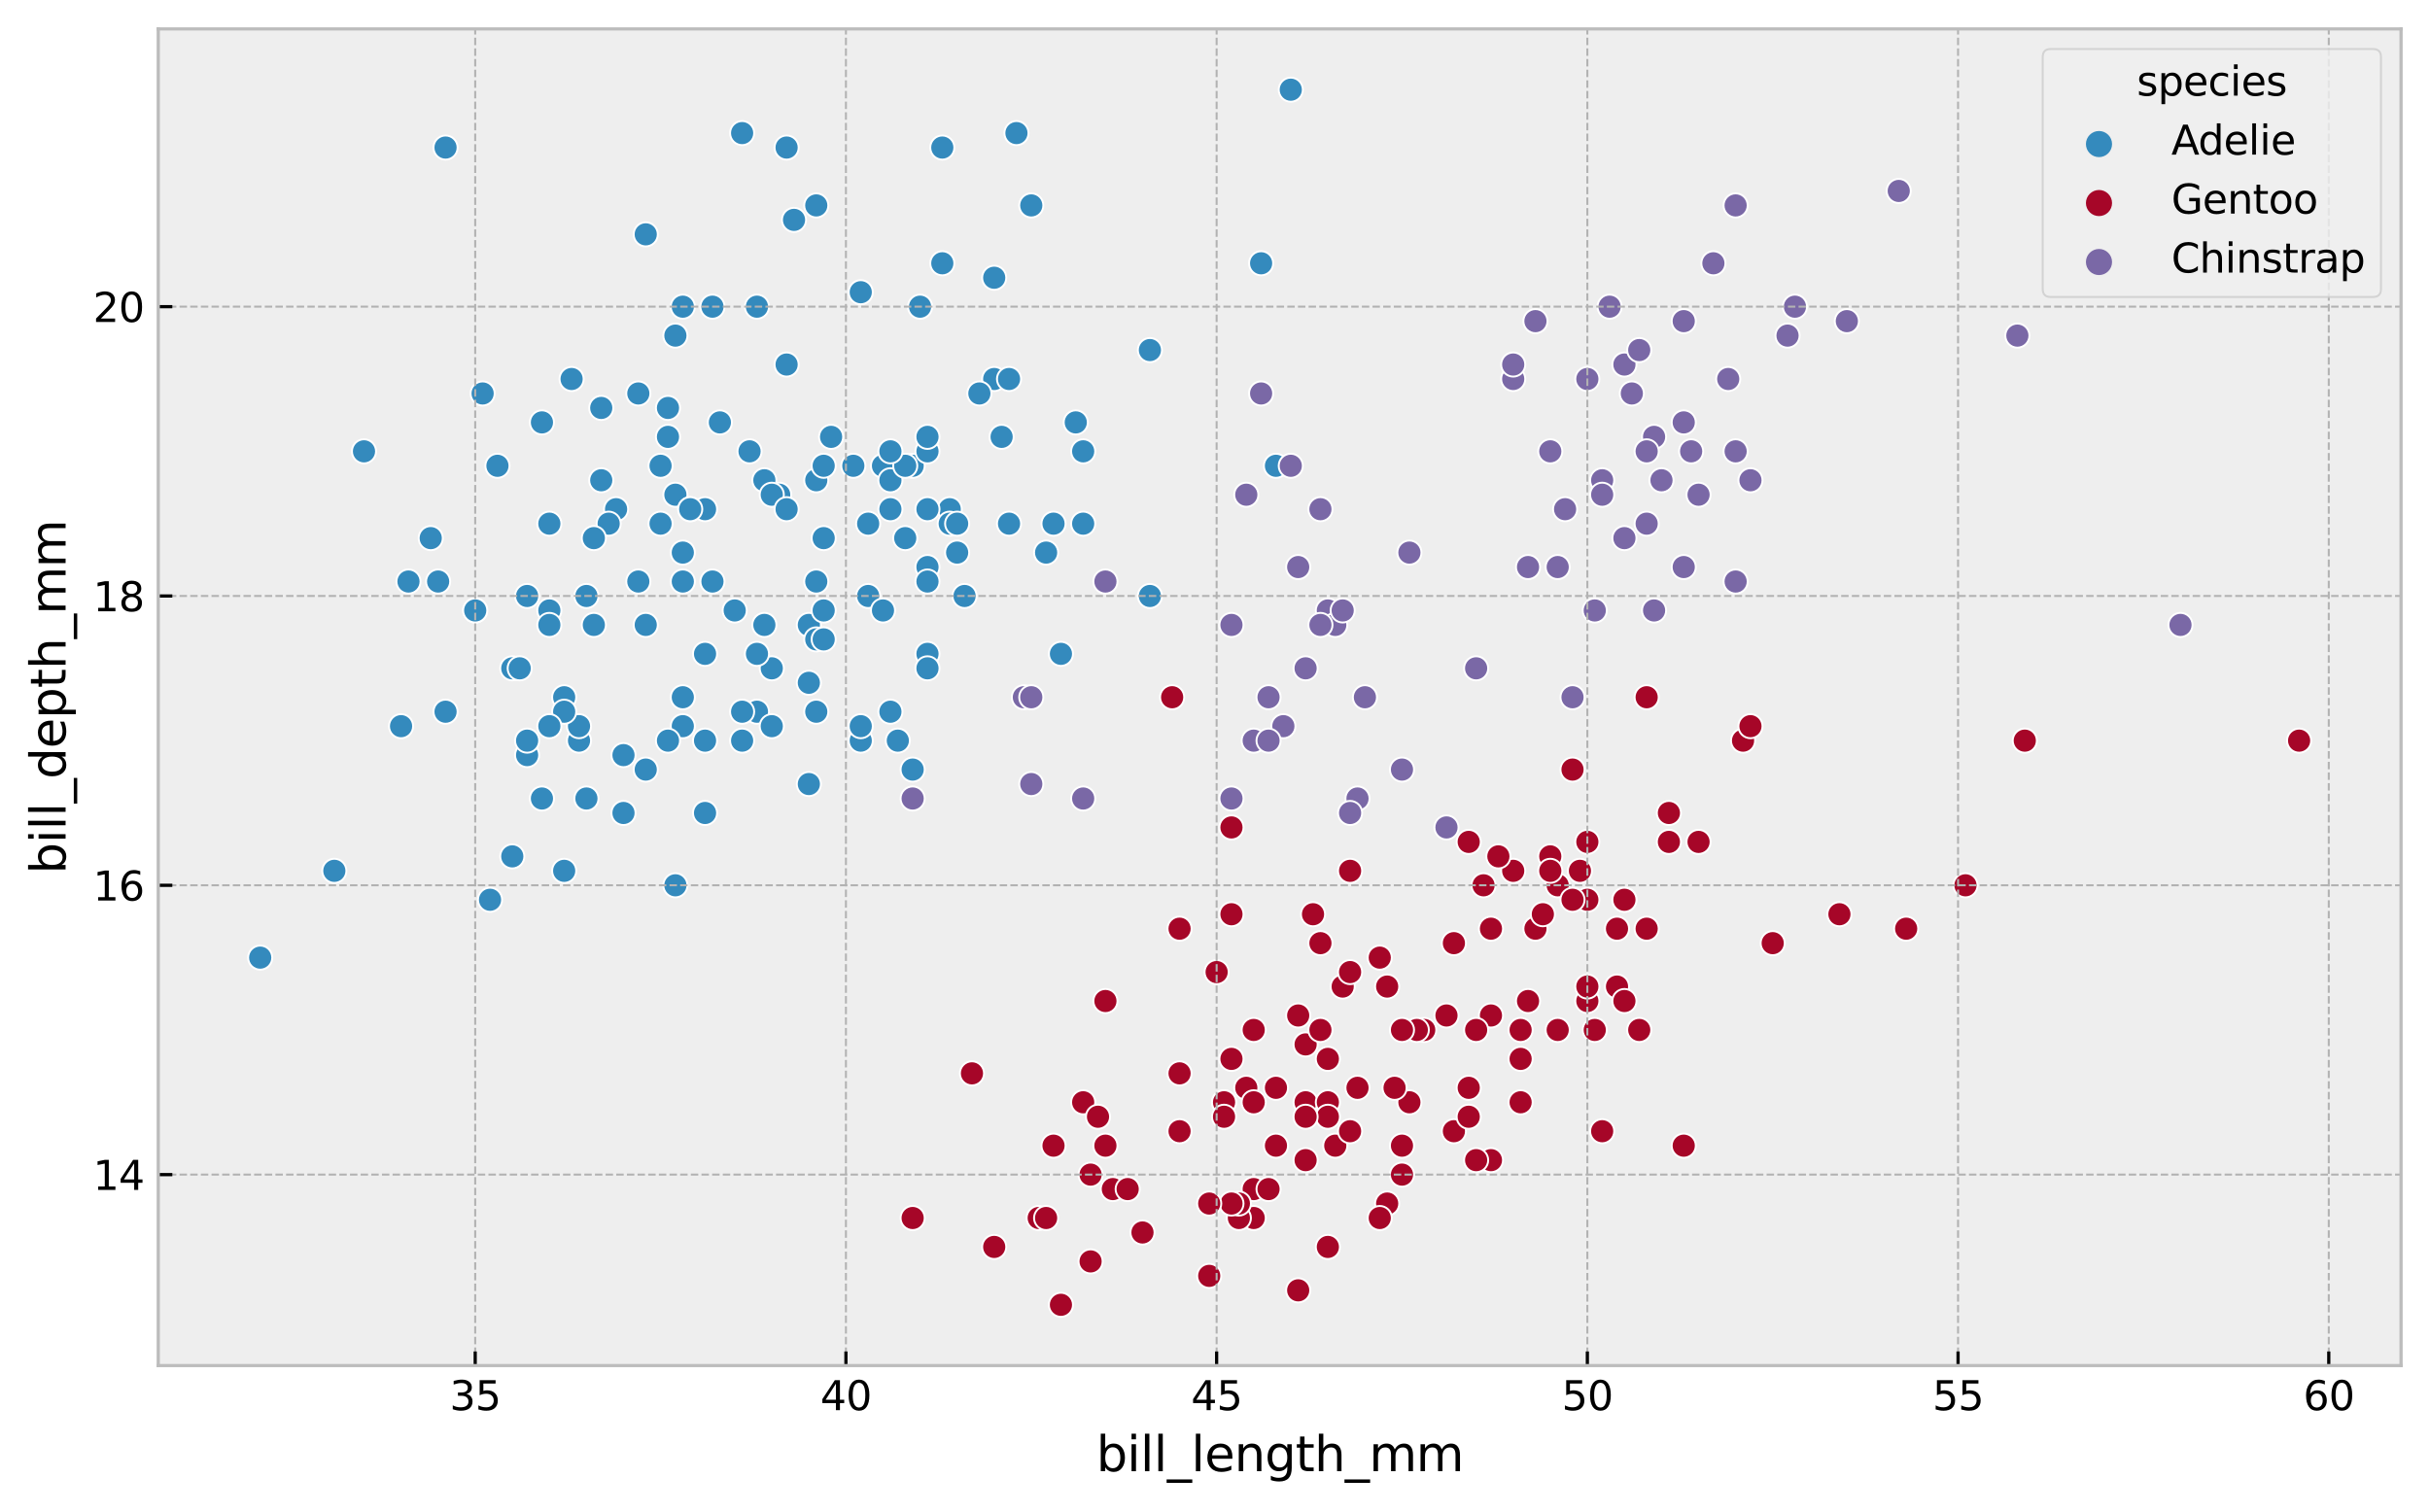 <?xml version="1.0" encoding="utf-8" standalone="no"?>
<!DOCTYPE svg PUBLIC "-//W3C//DTD SVG 1.1//EN"
  "http://www.w3.org/Graphics/SVG/1.1/DTD/svg11.dtd">
<svg xmlns:xlink="http://www.w3.org/1999/xlink" width="604.572pt" height="376.166pt" viewBox="0 0 604.572 376.166" xmlns="http://www.w3.org/2000/svg" version="1.1">
 <defs>
  <style type="text/css">*{stroke-linejoin: round; stroke-linecap: butt}</style>
 </defs>
 <g id="figure_1">
  <g id="patch_1">
   <path d="M 0 376.166 
L 604.572 376.166 
L 604.572 0 
L 0 0 
z
" style="fill: #ffffff"/>
  </g>
  <g id="axes_1">
   <g id="patch_2">
    <path d="M 39.373 339.84 
L 597.372 339.84 
L 597.372 7.2 
L 39.373 7.2 
z
" style="fill: #eeeeee"/>
   </g>
   <g id="PathCollection_1">
    <defs>
     <path id="C0_0_a9ae776675" d="M 0 3 
C 0.796 3 1.559 2.684 2.121 2.121 
C 2.684 1.559 3 0.796 3 -0 
C 3 -0.796 2.684 -1.559 2.121 -2.121 
C 1.559 -2.684 0.796 -3 0 -3 
C -0.796 -3 -1.559 -2.684 -2.121 -2.121 
C -2.684 -1.559 -3 -0.796 -3 0 
C -3 0.796 -2.684 1.559 -2.121 2.121 
C -1.559 2.684 -0.796 3 0 3 
z
"/>
    </defs>
    <g clip-path="url(#p6ede8d81e3)">
     <use xlink:href="#C0_0_a9ae776675" x="193.86" y="123.12" style="fill: #348abd; stroke: #ffffff; stroke-width: 0.48"/>
    </g>
    <g clip-path="url(#p6ede8d81e3)">
     <use xlink:href="#C0_0_a9ae776675" x="201.239" y="169.92" style="fill: #348abd; stroke: #ffffff; stroke-width: 0.48"/>
    </g>
    <g clip-path="url(#p6ede8d81e3)">
     <use xlink:href="#C0_0_a9ae776675" x="215.996" y="148.32" style="fill: #348abd; stroke: #ffffff; stroke-width: 0.48"/>
    </g>
    <g clip-path="url(#p6ede8d81e3)">
     <use xlink:href="#C0_0_a9ae776675" x="149.589" y="101.52" style="fill: #348abd; stroke: #ffffff; stroke-width: 0.48"/>
    </g>
    <g clip-path="url(#p6ede8d81e3)">
     <use xlink:href="#C0_0_a9ae776675" x="197.549" y="54.72" style="fill: #348abd; stroke: #ffffff; stroke-width: 0.48"/>
    </g>
    <g clip-path="url(#p6ede8d81e3)">
     <use xlink:href="#C0_0_a9ae776675" x="190.171" y="155.52" style="fill: #348abd; stroke: #ffffff; stroke-width: 0.48"/>
    </g>
    <g clip-path="url(#p6ede8d81e3)">
     <use xlink:href="#C0_0_a9ae776675" x="195.705" y="90.72" style="fill: #348abd; stroke: #ffffff; stroke-width: 0.48"/>
    </g>
    <g clip-path="url(#p6ede8d81e3)">
     <use xlink:href="#C0_0_a9ae776675" x="101.629" y="144.72" style="fill: #348abd; stroke: #ffffff; stroke-width: 0.48"/>
    </g>
    <g clip-path="url(#p6ede8d81e3)">
     <use xlink:href="#C0_0_a9ae776675" x="247.354" y="69.12" style="fill: #348abd; stroke: #ffffff; stroke-width: 0.48"/>
    </g>
    <g clip-path="url(#p6ede8d81e3)">
     <use xlink:href="#C0_0_a9ae776675" x="169.88" y="180.72" style="fill: #348abd; stroke: #ffffff; stroke-width: 0.48"/>
    </g>
    <g clip-path="url(#p6ede8d81e3)">
     <use xlink:href="#C0_0_a9ae776675" x="169.88" y="173.52" style="fill: #348abd; stroke: #ffffff; stroke-width: 0.48"/>
    </g>
    <g clip-path="url(#p6ede8d81e3)">
     <use xlink:href="#C0_0_a9ae776675" x="230.753" y="162.72" style="fill: #348abd; stroke: #ffffff; stroke-width: 0.48"/>
    </g>
    <g clip-path="url(#p6ede8d81e3)">
     <use xlink:href="#C0_0_a9ae776675" x="184.637" y="33.12" style="fill: #348abd; stroke: #ffffff; stroke-width: 0.48"/>
    </g>
    <g clip-path="url(#p6ede8d81e3)">
     <use xlink:href="#C0_0_a9ae776675" x="110.852" y="36.72" style="fill: #348abd; stroke: #ffffff; stroke-width: 0.48"/>
    </g>
    <g clip-path="url(#p6ede8d81e3)">
     <use xlink:href="#C0_0_a9ae776675" x="147.744" y="155.52" style="fill: #348abd; stroke: #ffffff; stroke-width: 0.48"/>
    </g>
    <g clip-path="url(#p6ede8d81e3)">
     <use xlink:href="#C0_0_a9ae776675" x="186.482" y="112.32" style="fill: #348abd; stroke: #ffffff; stroke-width: 0.48"/>
    </g>
    <g clip-path="url(#p6ede8d81e3)">
     <use xlink:href="#C0_0_a9ae776675" x="256.577" y="51.12" style="fill: #348abd; stroke: #ffffff; stroke-width: 0.48"/>
    </g>
    <g clip-path="url(#p6ede8d81e3)">
     <use xlink:href="#C0_0_a9ae776675" x="107.163" y="133.92" style="fill: #348abd; stroke: #ffffff; stroke-width: 0.48"/>
    </g>
    <g clip-path="url(#p6ede8d81e3)">
     <use xlink:href="#C0_0_a9ae776675" x="321.139" y="22.32" style="fill: #348abd; stroke: #ffffff; stroke-width: 0.48"/>
    </g>
    <g clip-path="url(#p6ede8d81e3)">
     <use xlink:href="#C0_0_a9ae776675" x="169.88" y="137.52" style="fill: #348abd; stroke: #ffffff; stroke-width: 0.48"/>
    </g>
    <g clip-path="url(#p6ede8d81e3)">
     <use xlink:href="#C0_0_a9ae776675" x="168.035" y="123.12" style="fill: #348abd; stroke: #ffffff; stroke-width: 0.48"/>
    </g>
    <g clip-path="url(#p6ede8d81e3)">
     <use xlink:href="#C0_0_a9ae776675" x="134.832" y="105.12" style="fill: #348abd; stroke: #ffffff; stroke-width: 0.48"/>
    </g>
    <g clip-path="url(#p6ede8d81e3)">
     <use xlink:href="#C0_0_a9ae776675" x="177.258" y="144.72" style="fill: #348abd; stroke: #ffffff; stroke-width: 0.48"/>
    </g>
    <g clip-path="url(#p6ede8d81e3)">
     <use xlink:href="#C0_0_a9ae776675" x="188.326" y="177.12" style="fill: #348abd; stroke: #ffffff; stroke-width: 0.48"/>
    </g>
    <g clip-path="url(#p6ede8d81e3)">
     <use xlink:href="#C0_0_a9ae776675" x="123.764" y="115.92" style="fill: #348abd; stroke: #ffffff; stroke-width: 0.48"/>
    </g>
    <g clip-path="url(#p6ede8d81e3)">
     <use xlink:href="#C0_0_a9ae776675" x="221.53" y="126.72" style="fill: #348abd; stroke: #ffffff; stroke-width: 0.48"/>
    </g>
    <g clip-path="url(#p6ede8d81e3)">
     <use xlink:href="#C0_0_a9ae776675" x="219.685" y="151.92" style="fill: #348abd; stroke: #ffffff; stroke-width: 0.48"/>
    </g>
    <g clip-path="url(#p6ede8d81e3)">
     <use xlink:href="#C0_0_a9ae776675" x="171.725" y="126.72" style="fill: #348abd; stroke: #ffffff; stroke-width: 0.48"/>
    </g>
    <g clip-path="url(#p6ede8d81e3)">
     <use xlink:href="#C0_0_a9ae776675" x="219.685" y="115.92" style="fill: #348abd; stroke: #ffffff; stroke-width: 0.48"/>
    </g>
    <g clip-path="url(#p6ede8d81e3)">
     <use xlink:href="#C0_0_a9ae776675" x="201.239" y="195.12" style="fill: #348abd; stroke: #ffffff; stroke-width: 0.48"/>
    </g>
    <g clip-path="url(#p6ede8d81e3)">
     <use xlink:href="#C0_0_a9ae776675" x="158.812" y="144.72" style="fill: #348abd; stroke: #ffffff; stroke-width: 0.48"/>
    </g>
    <g clip-path="url(#p6ede8d81e3)">
     <use xlink:href="#C0_0_a9ae776675" x="201.239" y="155.52" style="fill: #348abd; stroke: #ffffff; stroke-width: 0.48"/>
    </g>
    <g clip-path="url(#p6ede8d81e3)">
     <use xlink:href="#C0_0_a9ae776675" x="227.063" y="115.92" style="fill: #348abd; stroke: #ffffff; stroke-width: 0.48"/>
    </g>
    <g clip-path="url(#p6ede8d81e3)">
     <use xlink:href="#C0_0_a9ae776675" x="144.055" y="184.32" style="fill: #348abd; stroke: #ffffff; stroke-width: 0.48"/>
    </g>
    <g clip-path="url(#p6ede8d81e3)">
     <use xlink:href="#C0_0_a9ae776675" x="195.705" y="36.72" style="fill: #348abd; stroke: #ffffff; stroke-width: 0.48"/>
    </g>
    <g clip-path="url(#p6ede8d81e3)">
     <use xlink:href="#C0_0_a9ae776675" x="188.326" y="76.32" style="fill: #348abd; stroke: #ffffff; stroke-width: 0.48"/>
    </g>
    <g clip-path="url(#p6ede8d81e3)">
     <use xlink:href="#C0_0_a9ae776675" x="251.044" y="130.32" style="fill: #348abd; stroke: #ffffff; stroke-width: 0.48"/>
    </g>
    <g clip-path="url(#p6ede8d81e3)">
     <use xlink:href="#C0_0_a9ae776675" x="166.191" y="101.52" style="fill: #348abd; stroke: #ffffff; stroke-width: 0.48"/>
    </g>
    <g clip-path="url(#p6ede8d81e3)">
     <use xlink:href="#C0_0_a9ae776675" x="206.773" y="108.72" style="fill: #348abd; stroke: #ffffff; stroke-width: 0.48"/>
    </g>
    <g clip-path="url(#p6ede8d81e3)">
     <use xlink:href="#C0_0_a9ae776675" x="145.9" y="148.32" style="fill: #348abd; stroke: #ffffff; stroke-width: 0.48"/>
    </g>
    <g clip-path="url(#p6ede8d81e3)">
     <use xlink:href="#C0_0_a9ae776675" x="225.219" y="133.92" style="fill: #348abd; stroke: #ffffff; stroke-width: 0.48"/>
    </g>
    <g clip-path="url(#p6ede8d81e3)">
     <use xlink:href="#C0_0_a9ae776675" x="136.677" y="130.32" style="fill: #348abd; stroke: #ffffff; stroke-width: 0.48"/>
    </g>
    <g clip-path="url(#p6ede8d81e3)">
     <use xlink:href="#C0_0_a9ae776675" x="286.092" y="87.12" style="fill: #348abd; stroke: #ffffff; stroke-width: 0.48"/>
    </g>
    <g clip-path="url(#p6ede8d81e3)">
     <use xlink:href="#C0_0_a9ae776675" x="155.123" y="187.92" style="fill: #348abd; stroke: #ffffff; stroke-width: 0.48"/>
    </g>
    <g clip-path="url(#p6ede8d81e3)">
     <use xlink:href="#C0_0_a9ae776675" x="203.083" y="119.52" style="fill: #348abd; stroke: #ffffff; stroke-width: 0.48"/>
    </g>
    <g clip-path="url(#p6ede8d81e3)">
     <use xlink:href="#C0_0_a9ae776675" x="230.753" y="112.32" style="fill: #348abd; stroke: #ffffff; stroke-width: 0.48"/>
    </g>
    <g clip-path="url(#p6ede8d81e3)">
     <use xlink:href="#C0_0_a9ae776675" x="164.346" y="115.92" style="fill: #348abd; stroke: #ffffff; stroke-width: 0.48"/>
    </g>
    <g clip-path="url(#p6ede8d81e3)">
     <use xlink:href="#C0_0_a9ae776675" x="136.677" y="151.92" style="fill: #348abd; stroke: #ffffff; stroke-width: 0.48"/>
    </g>
    <g clip-path="url(#p6ede8d81e3)">
     <use xlink:href="#C0_0_a9ae776675" x="252.888" y="33.12" style="fill: #348abd; stroke: #ffffff; stroke-width: 0.48"/>
    </g>
    <g clip-path="url(#p6ede8d81e3)">
     <use xlink:href="#C0_0_a9ae776675" x="203.083" y="159.12" style="fill: #348abd; stroke: #ffffff; stroke-width: 0.48"/>
    </g>
    <g clip-path="url(#p6ede8d81e3)">
     <use xlink:href="#C0_0_a9ae776675" x="212.306" y="115.92" style="fill: #348abd; stroke: #ffffff; stroke-width: 0.48"/>
    </g>
    <g clip-path="url(#p6ede8d81e3)">
     <use xlink:href="#C0_0_a9ae776675" x="118.23" y="151.92" style="fill: #348abd; stroke: #ffffff; stroke-width: 0.48"/>
    </g>
    <g clip-path="url(#p6ede8d81e3)">
     <use xlink:href="#C0_0_a9ae776675" x="247.354" y="94.32" style="fill: #348abd; stroke: #ffffff; stroke-width: 0.48"/>
    </g>
    <g clip-path="url(#p6ede8d81e3)">
     <use xlink:href="#C0_0_a9ae776675" x="109.007" y="144.72" style="fill: #348abd; stroke: #ffffff; stroke-width: 0.48"/>
    </g>
    <g clip-path="url(#p6ede8d81e3)">
     <use xlink:href="#C0_0_a9ae776675" x="236.287" y="126.72" style="fill: #348abd; stroke: #ffffff; stroke-width: 0.48"/>
    </g>
    <g clip-path="url(#p6ede8d81e3)">
     <use xlink:href="#C0_0_a9ae776675" x="192.015" y="166.32" style="fill: #348abd; stroke: #ffffff; stroke-width: 0.48"/>
    </g>
    <g clip-path="url(#p6ede8d81e3)">
     <use xlink:href="#C0_0_a9ae776675" x="221.53" y="119.52" style="fill: #348abd; stroke: #ffffff; stroke-width: 0.48"/>
    </g>
    <g clip-path="url(#p6ede8d81e3)">
     <use xlink:href="#C0_0_a9ae776675" x="145.9" y="198.72" style="fill: #348abd; stroke: #ffffff; stroke-width: 0.48"/>
    </g>
    <g clip-path="url(#p6ede8d81e3)">
     <use xlink:href="#C0_0_a9ae776675" x="166.191" y="108.72" style="fill: #348abd; stroke: #ffffff; stroke-width: 0.48"/>
    </g>
    <g clip-path="url(#p6ede8d81e3)">
     <use xlink:href="#C0_0_a9ae776675" x="131.143" y="187.92" style="fill: #348abd; stroke: #ffffff; stroke-width: 0.48"/>
    </g>
    <g clip-path="url(#p6ede8d81e3)">
     <use xlink:href="#C0_0_a9ae776675" x="234.442" y="36.72" style="fill: #348abd; stroke: #ffffff; stroke-width: 0.48"/>
    </g>
    <g clip-path="url(#p6ede8d81e3)">
     <use xlink:href="#C0_0_a9ae776675" x="166.191" y="184.32" style="fill: #348abd; stroke: #ffffff; stroke-width: 0.48"/>
    </g>
    <g clip-path="url(#p6ede8d81e3)">
     <use xlink:href="#C0_0_a9ae776675" x="230.753" y="141.12" style="fill: #348abd; stroke: #ffffff; stroke-width: 0.48"/>
    </g>
    <g clip-path="url(#p6ede8d81e3)">
     <use xlink:href="#C0_0_a9ae776675" x="144.055" y="180.72" style="fill: #348abd; stroke: #ffffff; stroke-width: 0.48"/>
    </g>
    <g clip-path="url(#p6ede8d81e3)">
     <use xlink:href="#C0_0_a9ae776675" x="239.976" y="148.32" style="fill: #348abd; stroke: #ffffff; stroke-width: 0.48"/>
    </g>
    <g clip-path="url(#p6ede8d81e3)">
     <use xlink:href="#C0_0_a9ae776675" x="127.453" y="213.12" style="fill: #348abd; stroke: #ffffff; stroke-width: 0.48"/>
    </g>
    <g clip-path="url(#p6ede8d81e3)">
     <use xlink:href="#C0_0_a9ae776675" x="230.753" y="108.72" style="fill: #348abd; stroke: #ffffff; stroke-width: 0.48"/>
    </g>
    <g clip-path="url(#p6ede8d81e3)">
     <use xlink:href="#C0_0_a9ae776675" x="134.832" y="198.72" style="fill: #348abd; stroke: #ffffff; stroke-width: 0.48"/>
    </g>
    <g clip-path="url(#p6ede8d81e3)">
     <use xlink:href="#C0_0_a9ae776675" x="243.665" y="97.92" style="fill: #348abd; stroke: #ffffff; stroke-width: 0.48"/>
    </g>
    <g clip-path="url(#p6ede8d81e3)">
     <use xlink:href="#C0_0_a9ae776675" x="90.561" y="112.32" style="fill: #348abd; stroke: #ffffff; stroke-width: 0.48"/>
    </g>
    <g clip-path="url(#p6ede8d81e3)">
     <use xlink:href="#C0_0_a9ae776675" x="204.928" y="133.92" style="fill: #348abd; stroke: #ffffff; stroke-width: 0.48"/>
    </g>
    <g clip-path="url(#p6ede8d81e3)">
     <use xlink:href="#C0_0_a9ae776675" x="203.083" y="177.12" style="fill: #348abd; stroke: #ffffff; stroke-width: 0.48"/>
    </g>
    <g clip-path="url(#p6ede8d81e3)">
     <use xlink:href="#C0_0_a9ae776675" x="317.45" y="115.92" style="fill: #348abd; stroke: #ffffff; stroke-width: 0.48"/>
    </g>
    <g clip-path="url(#p6ede8d81e3)">
     <use xlink:href="#C0_0_a9ae776675" x="127.453" y="166.32" style="fill: #348abd; stroke: #ffffff; stroke-width: 0.48"/>
    </g>
    <g clip-path="url(#p6ede8d81e3)">
     <use xlink:href="#C0_0_a9ae776675" x="262.111" y="130.32" style="fill: #348abd; stroke: #ffffff; stroke-width: 0.48"/>
    </g>
    <g clip-path="url(#p6ede8d81e3)">
     <use xlink:href="#C0_0_a9ae776675" x="227.063" y="191.52" style="fill: #348abd; stroke: #ffffff; stroke-width: 0.48"/>
    </g>
    <g clip-path="url(#p6ede8d81e3)">
     <use xlink:href="#C0_0_a9ae776675" x="158.812" y="97.92" style="fill: #348abd; stroke: #ffffff; stroke-width: 0.48"/>
    </g>
    <g clip-path="url(#p6ede8d81e3)">
     <use xlink:href="#C0_0_a9ae776675" x="140.366" y="216.72" style="fill: #348abd; stroke: #ffffff; stroke-width: 0.48"/>
    </g>
    <g clip-path="url(#p6ede8d81e3)">
     <use xlink:href="#C0_0_a9ae776675" x="249.199" y="108.72" style="fill: #348abd; stroke: #ffffff; stroke-width: 0.48"/>
    </g>
    <g clip-path="url(#p6ede8d81e3)">
     <use xlink:href="#C0_0_a9ae776675" x="110.852" y="177.12" style="fill: #348abd; stroke: #ffffff; stroke-width: 0.48"/>
    </g>
    <g clip-path="url(#p6ede8d81e3)">
     <use xlink:href="#C0_0_a9ae776675" x="263.956" y="162.72" style="fill: #348abd; stroke: #ffffff; stroke-width: 0.48"/>
    </g>
    <g clip-path="url(#p6ede8d81e3)">
     <use xlink:href="#C0_0_a9ae776675" x="149.589" y="119.52" style="fill: #348abd; stroke: #ffffff; stroke-width: 0.48"/>
    </g>
    <g clip-path="url(#p6ede8d81e3)">
     <use xlink:href="#C0_0_a9ae776675" x="120.075" y="97.92" style="fill: #348abd; stroke: #ffffff; stroke-width: 0.48"/>
    </g>
    <g clip-path="url(#p6ede8d81e3)">
     <use xlink:href="#C0_0_a9ae776675" x="160.657" y="155.52" style="fill: #348abd; stroke: #ffffff; stroke-width: 0.48"/>
    </g>
    <g clip-path="url(#p6ede8d81e3)">
     <use xlink:href="#C0_0_a9ae776675" x="234.442" y="65.52" style="fill: #348abd; stroke: #ffffff; stroke-width: 0.48"/>
    </g>
    <g clip-path="url(#p6ede8d81e3)">
     <use xlink:href="#C0_0_a9ae776675" x="142.211" y="94.32" style="fill: #348abd; stroke: #ffffff; stroke-width: 0.48"/>
    </g>
    <g clip-path="url(#p6ede8d81e3)">
     <use xlink:href="#C0_0_a9ae776675" x="153.278" y="126.72" style="fill: #348abd; stroke: #ffffff; stroke-width: 0.48"/>
    </g>
    <g clip-path="url(#p6ede8d81e3)">
     <use xlink:href="#C0_0_a9ae776675" x="179.103" y="105.12" style="fill: #348abd; stroke: #ffffff; stroke-width: 0.48"/>
    </g>
    <g clip-path="url(#p6ede8d81e3)">
     <use xlink:href="#C0_0_a9ae776675" x="190.171" y="119.52" style="fill: #348abd; stroke: #ffffff; stroke-width: 0.48"/>
    </g>
    <g clip-path="url(#p6ede8d81e3)">
     <use xlink:href="#C0_0_a9ae776675" x="131.143" y="148.32" style="fill: #348abd; stroke: #ffffff; stroke-width: 0.48"/>
    </g>
    <g clip-path="url(#p6ede8d81e3)">
     <use xlink:href="#C0_0_a9ae776675" x="230.753" y="144.72" style="fill: #348abd; stroke: #ffffff; stroke-width: 0.48"/>
    </g>
    <g clip-path="url(#p6ede8d81e3)">
     <use xlink:href="#C0_0_a9ae776675" x="99.784" y="180.72" style="fill: #348abd; stroke: #ffffff; stroke-width: 0.48"/>
    </g>
    <g clip-path="url(#p6ede8d81e3)">
     <use xlink:href="#C0_0_a9ae776675" x="203.083" y="144.72" style="fill: #348abd; stroke: #ffffff; stroke-width: 0.48"/>
    </g>
    <g clip-path="url(#p6ede8d81e3)">
     <use xlink:href="#C0_0_a9ae776675" x="140.366" y="173.52" style="fill: #348abd; stroke: #ffffff; stroke-width: 0.48"/>
    </g>
    <g clip-path="url(#p6ede8d81e3)">
     <use xlink:href="#C0_0_a9ae776675" x="225.219" y="115.92" style="fill: #348abd; stroke: #ffffff; stroke-width: 0.48"/>
    </g>
    <g clip-path="url(#p6ede8d81e3)">
     <use xlink:href="#C0_0_a9ae776675" x="175.414" y="126.72" style="fill: #348abd; stroke: #ffffff; stroke-width: 0.48"/>
    </g>
    <g clip-path="url(#p6ede8d81e3)">
     <use xlink:href="#C0_0_a9ae776675" x="215.996" y="130.32" style="fill: #348abd; stroke: #ffffff; stroke-width: 0.48"/>
    </g>
    <g clip-path="url(#p6ede8d81e3)">
     <use xlink:href="#C0_0_a9ae776675" x="83.182" y="216.72" style="fill: #348abd; stroke: #ffffff; stroke-width: 0.48"/>
    </g>
    <g clip-path="url(#p6ede8d81e3)">
     <use xlink:href="#C0_0_a9ae776675" x="269.49" y="130.32" style="fill: #348abd; stroke: #ffffff; stroke-width: 0.48"/>
    </g>
    <g clip-path="url(#p6ede8d81e3)">
     <use xlink:href="#C0_0_a9ae776675" x="118.23" y="151.92" style="fill: #348abd; stroke: #ffffff; stroke-width: 0.48"/>
    </g>
    <g clip-path="url(#p6ede8d81e3)">
     <use xlink:href="#C0_0_a9ae776675" x="228.908" y="76.32" style="fill: #348abd; stroke: #ffffff; stroke-width: 0.48"/>
    </g>
    <g clip-path="url(#p6ede8d81e3)">
     <use xlink:href="#C0_0_a9ae776675" x="168.035" y="220.32" style="fill: #348abd; stroke: #ffffff; stroke-width: 0.48"/>
    </g>
    <g clip-path="url(#p6ede8d81e3)">
     <use xlink:href="#C0_0_a9ae776675" x="169.88" y="76.32" style="fill: #348abd; stroke: #ffffff; stroke-width: 0.48"/>
    </g>
    <g clip-path="url(#p6ede8d81e3)">
     <use xlink:href="#C0_0_a9ae776675" x="171.725" y="126.72" style="fill: #348abd; stroke: #ffffff; stroke-width: 0.48"/>
    </g>
    <g clip-path="url(#p6ede8d81e3)">
     <use xlink:href="#C0_0_a9ae776675" x="204.928" y="115.92" style="fill: #348abd; stroke: #ffffff; stroke-width: 0.48"/>
    </g>
    <g clip-path="url(#p6ede8d81e3)">
     <use xlink:href="#C0_0_a9ae776675" x="184.637" y="177.12" style="fill: #348abd; stroke: #ffffff; stroke-width: 0.48"/>
    </g>
    <g clip-path="url(#p6ede8d81e3)">
     <use xlink:href="#C0_0_a9ae776675" x="177.258" y="76.32" style="fill: #348abd; stroke: #ffffff; stroke-width: 0.48"/>
    </g>
    <g clip-path="url(#p6ede8d81e3)">
     <use xlink:href="#C0_0_a9ae776675" x="175.414" y="184.32" style="fill: #348abd; stroke: #ffffff; stroke-width: 0.48"/>
    </g>
    <g clip-path="url(#p6ede8d81e3)">
     <use xlink:href="#C0_0_a9ae776675" x="269.49" y="112.32" style="fill: #348abd; stroke: #ffffff; stroke-width: 0.48"/>
    </g>
    <g clip-path="url(#p6ede8d81e3)">
     <use xlink:href="#C0_0_a9ae776675" x="175.414" y="202.32" style="fill: #348abd; stroke: #ffffff; stroke-width: 0.48"/>
    </g>
    <g clip-path="url(#p6ede8d81e3)">
     <use xlink:href="#C0_0_a9ae776675" x="313.761" y="65.52" style="fill: #348abd; stroke: #ffffff; stroke-width: 0.48"/>
    </g>
    <g clip-path="url(#p6ede8d81e3)">
     <use xlink:href="#C0_0_a9ae776675" x="204.928" y="159.12" style="fill: #348abd; stroke: #ffffff; stroke-width: 0.48"/>
    </g>
    <g clip-path="url(#p6ede8d81e3)">
     <use xlink:href="#C0_0_a9ae776675" x="251.044" y="94.32" style="fill: #348abd; stroke: #ffffff; stroke-width: 0.48"/>
    </g>
    <g clip-path="url(#p6ede8d81e3)">
     <use xlink:href="#C0_0_a9ae776675" x="203.083" y="51.12" style="fill: #348abd; stroke: #ffffff; stroke-width: 0.48"/>
    </g>
    <g clip-path="url(#p6ede8d81e3)">
     <use xlink:href="#C0_0_a9ae776675" x="260.267" y="137.52" style="fill: #348abd; stroke: #ffffff; stroke-width: 0.48"/>
    </g>
    <g clip-path="url(#p6ede8d81e3)">
     <use xlink:href="#C0_0_a9ae776675" x="184.637" y="184.32" style="fill: #348abd; stroke: #ffffff; stroke-width: 0.48"/>
    </g>
    <g clip-path="url(#p6ede8d81e3)">
     <use xlink:href="#C0_0_a9ae776675" x="160.657" y="58.32" style="fill: #348abd; stroke: #ffffff; stroke-width: 0.48"/>
    </g>
    <g clip-path="url(#p6ede8d81e3)">
     <use xlink:href="#C0_0_a9ae776675" x="131.143" y="184.32" style="fill: #348abd; stroke: #ffffff; stroke-width: 0.48"/>
    </g>
    <g clip-path="url(#p6ede8d81e3)">
     <use xlink:href="#C0_0_a9ae776675" x="230.753" y="126.72" style="fill: #348abd; stroke: #ffffff; stroke-width: 0.48"/>
    </g>
    <g clip-path="url(#p6ede8d81e3)">
     <use xlink:href="#C0_0_a9ae776675" x="140.366" y="177.12" style="fill: #348abd; stroke: #ffffff; stroke-width: 0.48"/>
    </g>
    <g clip-path="url(#p6ede8d81e3)">
     <use xlink:href="#C0_0_a9ae776675" x="168.035" y="83.52" style="fill: #348abd; stroke: #ffffff; stroke-width: 0.48"/>
    </g>
    <g clip-path="url(#p6ede8d81e3)">
     <use xlink:href="#C0_0_a9ae776675" x="214.151" y="184.32" style="fill: #348abd; stroke: #ffffff; stroke-width: 0.48"/>
    </g>
    <g clip-path="url(#p6ede8d81e3)">
     <use xlink:href="#C0_0_a9ae776675" x="236.287" y="130.32" style="fill: #348abd; stroke: #ffffff; stroke-width: 0.48"/>
    </g>
    <g clip-path="url(#p6ede8d81e3)">
     <use xlink:href="#C0_0_a9ae776675" x="121.92" y="223.92" style="fill: #348abd; stroke: #ffffff; stroke-width: 0.48"/>
    </g>
    <g clip-path="url(#p6ede8d81e3)">
     <use xlink:href="#C0_0_a9ae776675" x="221.53" y="112.32" style="fill: #348abd; stroke: #ffffff; stroke-width: 0.48"/>
    </g>
    <g clip-path="url(#p6ede8d81e3)">
     <use xlink:href="#C0_0_a9ae776675" x="188.326" y="162.72" style="fill: #348abd; stroke: #ffffff; stroke-width: 0.48"/>
    </g>
    <g clip-path="url(#p6ede8d81e3)">
     <use xlink:href="#C0_0_a9ae776675" x="238.131" y="137.52" style="fill: #348abd; stroke: #ffffff; stroke-width: 0.48"/>
    </g>
    <g clip-path="url(#p6ede8d81e3)">
     <use xlink:href="#C0_0_a9ae776675" x="192.015" y="180.72" style="fill: #348abd; stroke: #ffffff; stroke-width: 0.48"/>
    </g>
    <g clip-path="url(#p6ede8d81e3)">
     <use xlink:href="#C0_0_a9ae776675" x="286.092" y="148.32" style="fill: #348abd; stroke: #ffffff; stroke-width: 0.48"/>
    </g>
    <g clip-path="url(#p6ede8d81e3)">
     <use xlink:href="#C0_0_a9ae776675" x="182.792" y="151.92" style="fill: #348abd; stroke: #ffffff; stroke-width: 0.48"/>
    </g>
    <g clip-path="url(#p6ede8d81e3)">
     <use xlink:href="#C0_0_a9ae776675" x="267.645" y="105.12" style="fill: #348abd; stroke: #ffffff; stroke-width: 0.48"/>
    </g>
    <g clip-path="url(#p6ede8d81e3)">
     <use xlink:href="#C0_0_a9ae776675" x="151.434" y="130.32" style="fill: #348abd; stroke: #ffffff; stroke-width: 0.48"/>
    </g>
    <g clip-path="url(#p6ede8d81e3)">
     <use xlink:href="#C0_0_a9ae776675" x="164.346" y="130.32" style="fill: #348abd; stroke: #ffffff; stroke-width: 0.48"/>
    </g>
    <g clip-path="url(#p6ede8d81e3)">
     <use xlink:href="#C0_0_a9ae776675" x="175.414" y="162.72" style="fill: #348abd; stroke: #ffffff; stroke-width: 0.48"/>
    </g>
    <g clip-path="url(#p6ede8d81e3)">
     <use xlink:href="#C0_0_a9ae776675" x="230.753" y="166.32" style="fill: #348abd; stroke: #ffffff; stroke-width: 0.48"/>
    </g>
    <g clip-path="url(#p6ede8d81e3)">
     <use xlink:href="#C0_0_a9ae776675" x="129.298" y="166.32" style="fill: #348abd; stroke: #ffffff; stroke-width: 0.48"/>
    </g>
    <g clip-path="url(#p6ede8d81e3)">
     <use xlink:href="#C0_0_a9ae776675" x="214.151" y="72.72" style="fill: #348abd; stroke: #ffffff; stroke-width: 0.48"/>
    </g>
    <g clip-path="url(#p6ede8d81e3)">
     <use xlink:href="#C0_0_a9ae776675" x="155.123" y="202.32" style="fill: #348abd; stroke: #ffffff; stroke-width: 0.48"/>
    </g>
    <g clip-path="url(#p6ede8d81e3)">
     <use xlink:href="#C0_0_a9ae776675" x="204.928" y="151.92" style="fill: #348abd; stroke: #ffffff; stroke-width: 0.48"/>
    </g>
    <g clip-path="url(#p6ede8d81e3)">
     <use xlink:href="#C0_0_a9ae776675" x="214.151" y="180.72" style="fill: #348abd; stroke: #ffffff; stroke-width: 0.48"/>
    </g>
    <g clip-path="url(#p6ede8d81e3)">
     <use xlink:href="#C0_0_a9ae776675" x="221.53" y="177.12" style="fill: #348abd; stroke: #ffffff; stroke-width: 0.48"/>
    </g>
    <g clip-path="url(#p6ede8d81e3)">
     <use xlink:href="#C0_0_a9ae776675" x="64.736" y="238.32" style="fill: #348abd; stroke: #ffffff; stroke-width: 0.48"/>
    </g>
    <g clip-path="url(#p6ede8d81e3)">
     <use xlink:href="#C0_0_a9ae776675" x="223.374" y="184.32" style="fill: #348abd; stroke: #ffffff; stroke-width: 0.48"/>
    </g>
    <g clip-path="url(#p6ede8d81e3)">
     <use xlink:href="#C0_0_a9ae776675" x="160.657" y="191.52" style="fill: #348abd; stroke: #ffffff; stroke-width: 0.48"/>
    </g>
    <g clip-path="url(#p6ede8d81e3)">
     <use xlink:href="#C0_0_a9ae776675" x="192.015" y="123.12" style="fill: #348abd; stroke: #ffffff; stroke-width: 0.48"/>
    </g>
    <g clip-path="url(#p6ede8d81e3)">
     <use xlink:href="#C0_0_a9ae776675" x="195.705" y="126.72" style="fill: #348abd; stroke: #ffffff; stroke-width: 0.48"/>
    </g>
    <g clip-path="url(#p6ede8d81e3)">
     <use xlink:href="#C0_0_a9ae776675" x="147.744" y="133.92" style="fill: #348abd; stroke: #ffffff; stroke-width: 0.48"/>
    </g>
    <g clip-path="url(#p6ede8d81e3)">
     <use xlink:href="#C0_0_a9ae776675" x="136.677" y="155.52" style="fill: #348abd; stroke: #ffffff; stroke-width: 0.48"/>
    </g>
    <g clip-path="url(#p6ede8d81e3)">
     <use xlink:href="#C0_0_a9ae776675" x="169.88" y="144.72" style="fill: #348abd; stroke: #ffffff; stroke-width: 0.48"/>
    </g>
    <g clip-path="url(#p6ede8d81e3)">
     <use xlink:href="#C0_0_a9ae776675" x="136.677" y="180.72" style="fill: #348abd; stroke: #ffffff; stroke-width: 0.48"/>
    </g>
    <g clip-path="url(#p6ede8d81e3)">
     <use xlink:href="#C0_0_a9ae776675" x="238.131" y="130.32" style="fill: #348abd; stroke: #ffffff; stroke-width: 0.48"/>
    </g>
    <g clip-path="url(#p6ede8d81e3)">
     <use xlink:href="#C0_0_a9ae776675" x="322.984" y="321.12" style="fill: #a60628; stroke: #ffffff; stroke-width: 0.48"/>
    </g>
    <g clip-path="url(#p6ede8d81e3)">
     <use xlink:href="#C0_0_a9ae776675" x="394.925" y="209.52" style="fill: #a60628; stroke: #ffffff; stroke-width: 0.48"/>
    </g>
    <g clip-path="url(#p6ede8d81e3)">
     <use xlink:href="#C0_0_a9ae776675" x="370.944" y="288.72" style="fill: #a60628; stroke: #ffffff; stroke-width: 0.48"/>
    </g>
    <g clip-path="url(#p6ede8d81e3)">
     <use xlink:href="#C0_0_a9ae776675" x="394.925" y="249.12" style="fill: #a60628; stroke: #ffffff; stroke-width: 0.48"/>
    </g>
    <g clip-path="url(#p6ede8d81e3)">
     <use xlink:href="#C0_0_a9ae776675" x="350.653" y="274.32" style="fill: #a60628; stroke: #ffffff; stroke-width: 0.48"/>
    </g>
    <g clip-path="url(#p6ede8d81e3)">
     <use xlink:href="#C0_0_a9ae776675" x="330.363" y="310.32" style="fill: #a60628; stroke: #ffffff; stroke-width: 0.48"/>
    </g>
    <g clip-path="url(#p6ede8d81e3)">
     <use xlink:href="#C0_0_a9ae776675" x="310.072" y="270.72" style="fill: #a60628; stroke: #ffffff; stroke-width: 0.48"/>
    </g>
    <g clip-path="url(#p6ede8d81e3)">
     <use xlink:href="#C0_0_a9ae776675" x="334.052" y="245.52" style="fill: #a60628; stroke: #ffffff; stroke-width: 0.48"/>
    </g>
    <g clip-path="url(#p6ede8d81e3)">
     <use xlink:href="#C0_0_a9ae776675" x="271.334" y="313.92" style="fill: #a60628; stroke: #ffffff; stroke-width: 0.48"/>
    </g>
    <g clip-path="url(#p6ede8d81e3)">
     <use xlink:href="#C0_0_a9ae776675" x="335.896" y="241.92" style="fill: #a60628; stroke: #ffffff; stroke-width: 0.48"/>
    </g>
    <g clip-path="url(#p6ede8d81e3)">
     <use xlink:href="#C0_0_a9ae776675" x="227.063" y="303.12" style="fill: #a60628; stroke: #ffffff; stroke-width: 0.48"/>
    </g>
    <g clip-path="url(#p6ede8d81e3)">
     <use xlink:href="#C0_0_a9ae776675" x="376.478" y="216.72" style="fill: #a60628; stroke: #ffffff; stroke-width: 0.48"/>
    </g>
    <g clip-path="url(#p6ede8d81e3)">
     <use xlink:href="#C0_0_a9ae776675" x="311.916" y="303.12" style="fill: #a60628; stroke: #ffffff; stroke-width: 0.48"/>
    </g>
    <g clip-path="url(#p6ede8d81e3)">
     <use xlink:href="#C0_0_a9ae776675" x="365.411" y="270.72" style="fill: #a60628; stroke: #ffffff; stroke-width: 0.48"/>
    </g>
    <g clip-path="url(#p6ede8d81e3)">
     <use xlink:href="#C0_0_a9ae776675" x="317.45" y="270.72" style="fill: #a60628; stroke: #ffffff; stroke-width: 0.48"/>
    </g>
    <g clip-path="url(#p6ede8d81e3)">
     <use xlink:href="#C0_0_a9ae776675" x="382.012" y="231.12" style="fill: #a60628; stroke: #ffffff; stroke-width: 0.48"/>
    </g>
    <g clip-path="url(#p6ede8d81e3)">
     <use xlink:href="#C0_0_a9ae776675" x="247.354" y="310.32" style="fill: #a60628; stroke: #ffffff; stroke-width: 0.48"/>
    </g>
    <g clip-path="url(#p6ede8d81e3)">
     <use xlink:href="#C0_0_a9ae776675" x="380.168" y="249.12" style="fill: #a60628; stroke: #ffffff; stroke-width: 0.48"/>
    </g>
    <g clip-path="url(#p6ede8d81e3)">
     <use xlink:href="#C0_0_a9ae776675" x="324.829" y="274.32" style="fill: #a60628; stroke: #ffffff; stroke-width: 0.48"/>
    </g>
    <g clip-path="url(#p6ede8d81e3)">
     <use xlink:href="#C0_0_a9ae776675" x="370.944" y="252.72" style="fill: #a60628; stroke: #ffffff; stroke-width: 0.48"/>
    </g>
    <g clip-path="url(#p6ede8d81e3)">
     <use xlink:href="#C0_0_a9ae776675" x="398.614" y="281.52" style="fill: #a60628; stroke: #ffffff; stroke-width: 0.48"/>
    </g>
    <g clip-path="url(#p6ede8d81e3)">
     <use xlink:href="#C0_0_a9ae776675" x="304.538" y="274.32" style="fill: #a60628; stroke: #ffffff; stroke-width: 0.48"/>
    </g>
    <g clip-path="url(#p6ede8d81e3)">
     <use xlink:href="#C0_0_a9ae776675" x="330.363" y="274.32" style="fill: #a60628; stroke: #ffffff; stroke-width: 0.48"/>
    </g>
    <g clip-path="url(#p6ede8d81e3)">
     <use xlink:href="#C0_0_a9ae776675" x="326.673" y="227.52" style="fill: #a60628; stroke: #ffffff; stroke-width: 0.48"/>
    </g>
    <g clip-path="url(#p6ede8d81e3)">
     <use xlink:href="#C0_0_a9ae776675" x="263.956" y="324.72" style="fill: #a60628; stroke: #ffffff; stroke-width: 0.48"/>
    </g>
    <g clip-path="url(#p6ede8d81e3)">
     <use xlink:href="#C0_0_a9ae776675" x="322.984" y="252.72" style="fill: #a60628; stroke: #ffffff; stroke-width: 0.48"/>
    </g>
    <g clip-path="url(#p6ede8d81e3)">
     <use xlink:href="#C0_0_a9ae776675" x="293.47" y="281.52" style="fill: #a60628; stroke: #ffffff; stroke-width: 0.48"/>
    </g>
    <g clip-path="url(#p6ede8d81e3)">
     <use xlink:href="#C0_0_a9ae776675" x="354.343" y="256.32" style="fill: #a60628; stroke: #ffffff; stroke-width: 0.48"/>
    </g>
    <g clip-path="url(#p6ede8d81e3)">
     <use xlink:href="#C0_0_a9ae776675" x="361.721" y="281.52" style="fill: #a60628; stroke: #ffffff; stroke-width: 0.48"/>
    </g>
    <g clip-path="url(#p6ede8d81e3)">
     <use xlink:href="#C0_0_a9ae776675" x="394.925" y="245.52" style="fill: #a60628; stroke: #ffffff; stroke-width: 0.48"/>
    </g>
    <g clip-path="url(#p6ede8d81e3)">
     <use xlink:href="#C0_0_a9ae776675" x="345.12" y="245.52" style="fill: #a60628; stroke: #ffffff; stroke-width: 0.48"/>
    </g>
    <g clip-path="url(#p6ede8d81e3)">
     <use xlink:href="#C0_0_a9ae776675" x="262.111" y="285.12" style="fill: #a60628; stroke: #ffffff; stroke-width: 0.48"/>
    </g>
    <g clip-path="url(#p6ede8d81e3)">
     <use xlink:href="#C0_0_a9ae776675" x="304.538" y="274.32" style="fill: #a60628; stroke: #ffffff; stroke-width: 0.48"/>
    </g>
    <g clip-path="url(#p6ede8d81e3)">
     <use xlink:href="#C0_0_a9ae776675" x="572.009" y="184.32" style="fill: #a60628; stroke: #ffffff; stroke-width: 0.48"/>
    </g>
    <g clip-path="url(#p6ede8d81e3)">
     <use xlink:href="#C0_0_a9ae776675" x="378.323" y="263.52" style="fill: #a60628; stroke: #ffffff; stroke-width: 0.48"/>
    </g>
    <g clip-path="url(#p6ede8d81e3)">
     <use xlink:href="#C0_0_a9ae776675" x="365.411" y="209.52" style="fill: #a60628; stroke: #ffffff; stroke-width: 0.48"/>
    </g>
    <g clip-path="url(#p6ede8d81e3)">
     <use xlink:href="#C0_0_a9ae776675" x="258.422" y="303.12" style="fill: #a60628; stroke: #ffffff; stroke-width: 0.48"/>
    </g>
    <g clip-path="url(#p6ede8d81e3)">
     <use xlink:href="#C0_0_a9ae776675" x="291.625" y="173.52" style="fill: #a60628; stroke: #ffffff; stroke-width: 0.48"/>
    </g>
    <g clip-path="url(#p6ede8d81e3)">
     <use xlink:href="#C0_0_a9ae776675" x="284.247" y="306.72" style="fill: #a60628; stroke: #ffffff; stroke-width: 0.48"/>
    </g>
    <g clip-path="url(#p6ede8d81e3)">
     <use xlink:href="#C0_0_a9ae776675" x="370.944" y="231.12" style="fill: #a60628; stroke: #ffffff; stroke-width: 0.48"/>
    </g>
    <g clip-path="url(#p6ede8d81e3)">
     <use xlink:href="#C0_0_a9ae776675" x="260.267" y="303.12" style="fill: #a60628; stroke: #ffffff; stroke-width: 0.48"/>
    </g>
    <g clip-path="url(#p6ede8d81e3)">
     <use xlink:href="#C0_0_a9ae776675" x="387.546" y="220.32" style="fill: #a60628; stroke: #ffffff; stroke-width: 0.48"/>
    </g>
    <g clip-path="url(#p6ede8d81e3)">
     <use xlink:href="#C0_0_a9ae776675" x="308.227" y="303.12" style="fill: #a60628; stroke: #ffffff; stroke-width: 0.48"/>
    </g>
    <g clip-path="url(#p6ede8d81e3)">
     <use xlink:href="#C0_0_a9ae776675" x="387.546" y="256.32" style="fill: #a60628; stroke: #ffffff; stroke-width: 0.48"/>
    </g>
    <g clip-path="url(#p6ede8d81e3)">
     <use xlink:href="#C0_0_a9ae776675" x="404.148" y="223.92" style="fill: #a60628; stroke: #ffffff; stroke-width: 0.48"/>
    </g>
    <g clip-path="url(#p6ede8d81e3)">
     <use xlink:href="#C0_0_a9ae776675" x="276.868" y="295.92" style="fill: #a60628; stroke: #ffffff; stroke-width: 0.48"/>
    </g>
    <g clip-path="url(#p6ede8d81e3)">
     <use xlink:href="#C0_0_a9ae776675" x="311.916" y="295.92" style="fill: #a60628; stroke: #ffffff; stroke-width: 0.48"/>
    </g>
    <g clip-path="url(#p6ede8d81e3)">
     <use xlink:href="#C0_0_a9ae776675" x="404.148" y="223.92" style="fill: #a60628; stroke: #ffffff; stroke-width: 0.48"/>
    </g>
    <g clip-path="url(#p6ede8d81e3)">
     <use xlink:href="#C0_0_a9ae776675" x="300.849" y="317.52" style="fill: #a60628; stroke: #ffffff; stroke-width: 0.48"/>
    </g>
    <g clip-path="url(#p6ede8d81e3)">
     <use xlink:href="#C0_0_a9ae776675" x="306.382" y="227.52" style="fill: #a60628; stroke: #ffffff; stroke-width: 0.48"/>
    </g>
    <g clip-path="url(#p6ede8d81e3)">
     <use xlink:href="#C0_0_a9ae776675" x="332.207" y="285.12" style="fill: #a60628; stroke: #ffffff; stroke-width: 0.48"/>
    </g>
    <g clip-path="url(#p6ede8d81e3)">
     <use xlink:href="#C0_0_a9ae776675" x="367.255" y="288.72" style="fill: #a60628; stroke: #ffffff; stroke-width: 0.48"/>
    </g>
    <g clip-path="url(#p6ede8d81e3)">
     <use xlink:href="#C0_0_a9ae776675" x="304.538" y="277.92" style="fill: #a60628; stroke: #ffffff; stroke-width: 0.48"/>
    </g>
    <g clip-path="url(#p6ede8d81e3)">
     <use xlink:href="#C0_0_a9ae776675" x="396.769" y="256.32" style="fill: #a60628; stroke: #ffffff; stroke-width: 0.48"/>
    </g>
    <g clip-path="url(#p6ede8d81e3)">
     <use xlink:href="#C0_0_a9ae776675" x="330.363" y="277.92" style="fill: #a60628; stroke: #ffffff; stroke-width: 0.48"/>
    </g>
    <g clip-path="url(#p6ede8d81e3)">
     <use xlink:href="#C0_0_a9ae776675" x="302.693" y="241.92" style="fill: #a60628; stroke: #ffffff; stroke-width: 0.48"/>
    </g>
    <g clip-path="url(#p6ede8d81e3)">
     <use xlink:href="#C0_0_a9ae776675" x="280.558" y="295.92" style="fill: #a60628; stroke: #ffffff; stroke-width: 0.48"/>
    </g>
    <g clip-path="url(#p6ede8d81e3)">
     <use xlink:href="#C0_0_a9ae776675" x="311.916" y="256.32" style="fill: #a60628; stroke: #ffffff; stroke-width: 0.48"/>
    </g>
    <g clip-path="url(#p6ede8d81e3)">
     <use xlink:href="#C0_0_a9ae776675" x="269.49" y="274.32" style="fill: #a60628; stroke: #ffffff; stroke-width: 0.48"/>
    </g>
    <g clip-path="url(#p6ede8d81e3)">
     <use xlink:href="#C0_0_a9ae776675" x="402.303" y="245.52" style="fill: #a60628; stroke: #ffffff; stroke-width: 0.48"/>
    </g>
    <g clip-path="url(#p6ede8d81e3)">
     <use xlink:href="#C0_0_a9ae776675" x="308.227" y="299.52" style="fill: #a60628; stroke: #ffffff; stroke-width: 0.48"/>
    </g>
    <g clip-path="url(#p6ede8d81e3)">
     <use xlink:href="#C0_0_a9ae776675" x="324.829" y="259.92" style="fill: #a60628; stroke: #ffffff; stroke-width: 0.48"/>
    </g>
    <g clip-path="url(#p6ede8d81e3)">
     <use xlink:href="#C0_0_a9ae776675" x="315.606" y="295.92" style="fill: #a60628; stroke: #ffffff; stroke-width: 0.48"/>
    </g>
    <g clip-path="url(#p6ede8d81e3)">
     <use xlink:href="#C0_0_a9ae776675" x="474.244" y="231.12" style="fill: #a60628; stroke: #ffffff; stroke-width: 0.48"/>
    </g>
    <g clip-path="url(#p6ede8d81e3)">
     <use xlink:href="#C0_0_a9ae776675" x="317.45" y="285.12" style="fill: #a60628; stroke: #ffffff; stroke-width: 0.48"/>
    </g>
    <g clip-path="url(#p6ede8d81e3)">
     <use xlink:href="#C0_0_a9ae776675" x="391.235" y="191.52" style="fill: #a60628; stroke: #ffffff; stroke-width: 0.48"/>
    </g>
    <g clip-path="url(#p6ede8d81e3)">
     <use xlink:href="#C0_0_a9ae776675" x="324.829" y="277.92" style="fill: #a60628; stroke: #ffffff; stroke-width: 0.48"/>
    </g>
    <g clip-path="url(#p6ede8d81e3)">
     <use xlink:href="#C0_0_a9ae776675" x="385.701" y="213.12" style="fill: #a60628; stroke: #ffffff; stroke-width: 0.48"/>
    </g>
    <g clip-path="url(#p6ede8d81e3)">
     <use xlink:href="#C0_0_a9ae776675" x="275.024" y="285.12" style="fill: #a60628; stroke: #ffffff; stroke-width: 0.48"/>
    </g>
    <g clip-path="url(#p6ede8d81e3)">
     <use xlink:href="#C0_0_a9ae776675" x="407.837" y="256.32" style="fill: #a60628; stroke: #ffffff; stroke-width: 0.48"/>
    </g>
    <g clip-path="url(#p6ede8d81e3)">
     <use xlink:href="#C0_0_a9ae776675" x="352.498" y="256.32" style="fill: #a60628; stroke: #ffffff; stroke-width: 0.48"/>
    </g>
    <g clip-path="url(#p6ede8d81e3)">
     <use xlink:href="#C0_0_a9ae776675" x="328.518" y="234.72" style="fill: #a60628; stroke: #ffffff; stroke-width: 0.48"/>
    </g>
    <g clip-path="url(#p6ede8d81e3)">
     <use xlink:href="#C0_0_a9ae776675" x="361.721" y="234.72" style="fill: #a60628; stroke: #ffffff; stroke-width: 0.48"/>
    </g>
    <g clip-path="url(#p6ede8d81e3)">
     <use xlink:href="#C0_0_a9ae776675" x="330.363" y="263.52" style="fill: #a60628; stroke: #ffffff; stroke-width: 0.48"/>
    </g>
    <g clip-path="url(#p6ede8d81e3)">
     <use xlink:href="#C0_0_a9ae776675" x="328.518" y="256.32" style="fill: #a60628; stroke: #ffffff; stroke-width: 0.48"/>
    </g>
    <g clip-path="url(#p6ede8d81e3)">
     <use xlink:href="#C0_0_a9ae776675" x="369.1" y="220.32" style="fill: #a60628; stroke: #ffffff; stroke-width: 0.48"/>
    </g>
    <g clip-path="url(#p6ede8d81e3)">
     <use xlink:href="#C0_0_a9ae776675" x="348.809" y="285.12" style="fill: #a60628; stroke: #ffffff; stroke-width: 0.48"/>
    </g>
    <g clip-path="url(#p6ede8d81e3)">
     <use xlink:href="#C0_0_a9ae776675" x="415.215" y="209.52" style="fill: #a60628; stroke: #ffffff; stroke-width: 0.48"/>
    </g>
    <g clip-path="url(#p6ede8d81e3)">
     <use xlink:href="#C0_0_a9ae776675" x="306.382" y="299.52" style="fill: #a60628; stroke: #ffffff; stroke-width: 0.48"/>
    </g>
    <g clip-path="url(#p6ede8d81e3)">
     <use xlink:href="#C0_0_a9ae776675" x="306.382" y="205.92" style="fill: #a60628; stroke: #ffffff; stroke-width: 0.48"/>
    </g>
    <g clip-path="url(#p6ede8d81e3)">
     <use xlink:href="#C0_0_a9ae776675" x="378.323" y="274.32" style="fill: #a60628; stroke: #ffffff; stroke-width: 0.48"/>
    </g>
    <g clip-path="url(#p6ede8d81e3)">
     <use xlink:href="#C0_0_a9ae776675" x="441.04" y="234.72" style="fill: #a60628; stroke: #ffffff; stroke-width: 0.48"/>
    </g>
    <g clip-path="url(#p6ede8d81e3)">
     <use xlink:href="#C0_0_a9ae776675" x="346.964" y="270.72" style="fill: #a60628; stroke: #ffffff; stroke-width: 0.48"/>
    </g>
    <g clip-path="url(#p6ede8d81e3)">
     <use xlink:href="#C0_0_a9ae776675" x="394.925" y="223.92" style="fill: #a60628; stroke: #ffffff; stroke-width: 0.48"/>
    </g>
    <g clip-path="url(#p6ede8d81e3)">
     <use xlink:href="#C0_0_a9ae776675" x="300.849" y="299.52" style="fill: #a60628; stroke: #ffffff; stroke-width: 0.48"/>
    </g>
    <g clip-path="url(#p6ede8d81e3)">
     <use xlink:href="#C0_0_a9ae776675" x="409.682" y="173.52" style="fill: #a60628; stroke: #ffffff; stroke-width: 0.48"/>
    </g>
    <g clip-path="url(#p6ede8d81e3)">
     <use xlink:href="#C0_0_a9ae776675" x="273.179" y="277.92" style="fill: #a60628; stroke: #ffffff; stroke-width: 0.48"/>
    </g>
    <g clip-path="url(#p6ede8d81e3)">
     <use xlink:href="#C0_0_a9ae776675" x="418.905" y="285.12" style="fill: #a60628; stroke: #ffffff; stroke-width: 0.48"/>
    </g>
    <g clip-path="url(#p6ede8d81e3)">
     <use xlink:href="#C0_0_a9ae776675" x="348.809" y="292.32" style="fill: #a60628; stroke: #ffffff; stroke-width: 0.48"/>
    </g>
    <g clip-path="url(#p6ede8d81e3)">
     <use xlink:href="#C0_0_a9ae776675" x="433.662" y="184.32" style="fill: #a60628; stroke: #ffffff; stroke-width: 0.48"/>
    </g>
    <g clip-path="url(#p6ede8d81e3)">
     <use xlink:href="#C0_0_a9ae776675" x="348.809" y="256.32" style="fill: #a60628; stroke: #ffffff; stroke-width: 0.48"/>
    </g>
    <g clip-path="url(#p6ede8d81e3)">
     <use xlink:href="#C0_0_a9ae776675" x="435.506" y="180.72" style="fill: #a60628; stroke: #ffffff; stroke-width: 0.48"/>
    </g>
    <g clip-path="url(#p6ede8d81e3)">
     <use xlink:href="#C0_0_a9ae776675" x="311.916" y="274.32" style="fill: #a60628; stroke: #ffffff; stroke-width: 0.48"/>
    </g>
    <g clip-path="url(#p6ede8d81e3)">
     <use xlink:href="#C0_0_a9ae776675" x="385.701" y="216.72" style="fill: #a60628; stroke: #ffffff; stroke-width: 0.48"/>
    </g>
    <g clip-path="url(#p6ede8d81e3)">
     <use xlink:href="#C0_0_a9ae776675" x="293.47" y="267.12" style="fill: #a60628; stroke: #ffffff; stroke-width: 0.48"/>
    </g>
    <g clip-path="url(#p6ede8d81e3)">
     <use xlink:href="#C0_0_a9ae776675" x="409.682" y="231.12" style="fill: #a60628; stroke: #ffffff; stroke-width: 0.48"/>
    </g>
    <g clip-path="url(#p6ede8d81e3)">
     <use xlink:href="#C0_0_a9ae776675" x="383.857" y="227.52" style="fill: #a60628; stroke: #ffffff; stroke-width: 0.48"/>
    </g>
    <g clip-path="url(#p6ede8d81e3)">
     <use xlink:href="#C0_0_a9ae776675" x="337.741" y="270.72" style="fill: #a60628; stroke: #ffffff; stroke-width: 0.48"/>
    </g>
    <g clip-path="url(#p6ede8d81e3)">
     <use xlink:href="#C0_0_a9ae776675" x="365.411" y="277.92" style="fill: #a60628; stroke: #ffffff; stroke-width: 0.48"/>
    </g>
    <g clip-path="url(#p6ede8d81e3)">
     <use xlink:href="#C0_0_a9ae776675" x="415.215" y="202.32" style="fill: #a60628; stroke: #ffffff; stroke-width: 0.48"/>
    </g>
    <g clip-path="url(#p6ede8d81e3)">
     <use xlink:href="#C0_0_a9ae776675" x="367.255" y="256.32" style="fill: #a60628; stroke: #ffffff; stroke-width: 0.48"/>
    </g>
    <g clip-path="url(#p6ede8d81e3)">
     <use xlink:href="#C0_0_a9ae776675" x="503.758" y="184.32" style="fill: #a60628; stroke: #ffffff; stroke-width: 0.48"/>
    </g>
    <g clip-path="url(#p6ede8d81e3)">
     <use xlink:href="#C0_0_a9ae776675" x="343.275" y="238.32" style="fill: #a60628; stroke: #ffffff; stroke-width: 0.48"/>
    </g>
    <g clip-path="url(#p6ede8d81e3)">
     <use xlink:href="#C0_0_a9ae776675" x="378.323" y="256.32" style="fill: #a60628; stroke: #ffffff; stroke-width: 0.48"/>
    </g>
    <g clip-path="url(#p6ede8d81e3)">
     <use xlink:href="#C0_0_a9ae776675" x="345.12" y="299.52" style="fill: #a60628; stroke: #ffffff; stroke-width: 0.48"/>
    </g>
    <g clip-path="url(#p6ede8d81e3)">
     <use xlink:href="#C0_0_a9ae776675" x="335.896" y="216.72" style="fill: #a60628; stroke: #ffffff; stroke-width: 0.48"/>
    </g>
    <g clip-path="url(#p6ede8d81e3)">
     <use xlink:href="#C0_0_a9ae776675" x="241.82" y="267.12" style="fill: #a60628; stroke: #ffffff; stroke-width: 0.48"/>
    </g>
    <g clip-path="url(#p6ede8d81e3)">
     <use xlink:href="#C0_0_a9ae776675" x="457.642" y="227.52" style="fill: #a60628; stroke: #ffffff; stroke-width: 0.48"/>
    </g>
    <g clip-path="url(#p6ede8d81e3)">
     <use xlink:href="#C0_0_a9ae776675" x="271.334" y="292.32" style="fill: #a60628; stroke: #ffffff; stroke-width: 0.48"/>
    </g>
    <g clip-path="url(#p6ede8d81e3)">
     <use xlink:href="#C0_0_a9ae776675" x="359.877" y="252.72" style="fill: #a60628; stroke: #ffffff; stroke-width: 0.48"/>
    </g>
    <g clip-path="url(#p6ede8d81e3)">
     <use xlink:href="#C0_0_a9ae776675" x="404.148" y="249.12" style="fill: #a60628; stroke: #ffffff; stroke-width: 0.48"/>
    </g>
    <g clip-path="url(#p6ede8d81e3)">
     <use xlink:href="#C0_0_a9ae776675" x="391.235" y="223.92" style="fill: #a60628; stroke: #ffffff; stroke-width: 0.48"/>
    </g>
    <g clip-path="url(#p6ede8d81e3)">
     <use xlink:href="#C0_0_a9ae776675" x="275.024" y="249.12" style="fill: #a60628; stroke: #ffffff; stroke-width: 0.48"/>
    </g>
    <g clip-path="url(#p6ede8d81e3)">
     <use xlink:href="#C0_0_a9ae776675" x="422.594" y="209.52" style="fill: #a60628; stroke: #ffffff; stroke-width: 0.48"/>
    </g>
    <g clip-path="url(#p6ede8d81e3)">
     <use xlink:href="#C0_0_a9ae776675" x="324.829" y="288.72" style="fill: #a60628; stroke: #ffffff; stroke-width: 0.48"/>
    </g>
    <g clip-path="url(#p6ede8d81e3)">
     <use xlink:href="#C0_0_a9ae776675" x="489.001" y="220.32" style="fill: #a60628; stroke: #ffffff; stroke-width: 0.48"/>
    </g>
    <g clip-path="url(#p6ede8d81e3)">
     <use xlink:href="#C0_0_a9ae776675" x="293.47" y="231.12" style="fill: #a60628; stroke: #ffffff; stroke-width: 0.48"/>
    </g>
    <g clip-path="url(#p6ede8d81e3)">
     <use xlink:href="#C0_0_a9ae776675" x="372.789" y="213.12" style="fill: #a60628; stroke: #ffffff; stroke-width: 0.48"/>
    </g>
    <g clip-path="url(#p6ede8d81e3)">
     <use xlink:href="#C0_0_a9ae776675" x="343.275" y="303.12" style="fill: #a60628; stroke: #ffffff; stroke-width: 0.48"/>
    </g>
    <g clip-path="url(#p6ede8d81e3)">
     <use xlink:href="#C0_0_a9ae776675" x="335.896" y="281.52" style="fill: #a60628; stroke: #ffffff; stroke-width: 0.48"/>
    </g>
    <g clip-path="url(#p6ede8d81e3)">
     <use xlink:href="#C0_0_a9ae776675" x="402.303" y="231.12" style="fill: #a60628; stroke: #ffffff; stroke-width: 0.48"/>
    </g>
    <g clip-path="url(#p6ede8d81e3)">
     <use xlink:href="#C0_0_a9ae776675" x="306.382" y="263.52" style="fill: #a60628; stroke: #ffffff; stroke-width: 0.48"/>
    </g>
    <g clip-path="url(#p6ede8d81e3)">
     <use xlink:href="#C0_0_a9ae776675" x="393.08" y="216.72" style="fill: #a60628; stroke: #ffffff; stroke-width: 0.48"/>
    </g>
    <g clip-path="url(#p6ede8d81e3)">
     <use xlink:href="#C0_0_a9ae776675" x="330.363" y="151.92" style="fill: #7a68a6; stroke: #ffffff; stroke-width: 0.48"/>
    </g>
    <g clip-path="url(#p6ede8d81e3)">
     <use xlink:href="#C0_0_a9ae776675" x="394.925" y="94.32" style="fill: #7a68a6; stroke: #ffffff; stroke-width: 0.48"/>
    </g>
    <g clip-path="url(#p6ede8d81e3)">
     <use xlink:href="#C0_0_a9ae776675" x="418.905" y="105.12" style="fill: #7a68a6; stroke: #ffffff; stroke-width: 0.48"/>
    </g>
    <g clip-path="url(#p6ede8d81e3)">
     <use xlink:href="#C0_0_a9ae776675" x="310.072" y="123.12" style="fill: #7a68a6; stroke: #ffffff; stroke-width: 0.48"/>
    </g>
    <g clip-path="url(#p6ede8d81e3)">
     <use xlink:href="#C0_0_a9ae776675" x="444.73" y="83.52" style="fill: #7a68a6; stroke: #ffffff; stroke-width: 0.48"/>
    </g>
    <g clip-path="url(#p6ede8d81e3)">
     <use xlink:href="#C0_0_a9ae776675" x="306.382" y="155.52" style="fill: #7a68a6; stroke: #ffffff; stroke-width: 0.48"/>
    </g>
    <g clip-path="url(#p6ede8d81e3)">
     <use xlink:href="#C0_0_a9ae776675" x="322.984" y="141.12" style="fill: #7a68a6; stroke: #ffffff; stroke-width: 0.48"/>
    </g>
    <g clip-path="url(#p6ede8d81e3)">
     <use xlink:href="#C0_0_a9ae776675" x="418.905" y="141.12" style="fill: #7a68a6; stroke: #ffffff; stroke-width: 0.48"/>
    </g>
    <g clip-path="url(#p6ede8d81e3)">
     <use xlink:href="#C0_0_a9ae776675" x="321.139" y="115.92" style="fill: #7a68a6; stroke: #ffffff; stroke-width: 0.48"/>
    </g>
    <g clip-path="url(#p6ede8d81e3)">
     <use xlink:href="#C0_0_a9ae776675" x="418.905" y="79.92" style="fill: #7a68a6; stroke: #ffffff; stroke-width: 0.48"/>
    </g>
    <g clip-path="url(#p6ede8d81e3)">
     <use xlink:href="#C0_0_a9ae776675" x="332.207" y="155.52" style="fill: #7a68a6; stroke: #ffffff; stroke-width: 0.48"/>
    </g>
    <g clip-path="url(#p6ede8d81e3)">
     <use xlink:href="#C0_0_a9ae776675" x="426.283" y="65.52" style="fill: #7a68a6; stroke: #ffffff; stroke-width: 0.48"/>
    </g>
    <g clip-path="url(#p6ede8d81e3)">
     <use xlink:href="#C0_0_a9ae776675" x="339.586" y="173.52" style="fill: #7a68a6; stroke: #ffffff; stroke-width: 0.48"/>
    </g>
    <g clip-path="url(#p6ede8d81e3)">
     <use xlink:href="#C0_0_a9ae776675" x="431.817" y="144.72" style="fill: #7a68a6; stroke: #ffffff; stroke-width: 0.48"/>
    </g>
    <g clip-path="url(#p6ede8d81e3)">
     <use xlink:href="#C0_0_a9ae776675" x="319.295" y="180.72" style="fill: #7a68a6; stroke: #ffffff; stroke-width: 0.48"/>
    </g>
    <g clip-path="url(#p6ede8d81e3)">
     <use xlink:href="#C0_0_a9ae776675" x="404.148" y="90.72" style="fill: #7a68a6; stroke: #ffffff; stroke-width: 0.48"/>
    </g>
    <g clip-path="url(#p6ede8d81e3)">
     <use xlink:href="#C0_0_a9ae776675" x="400.458" y="76.32" style="fill: #7a68a6; stroke: #ffffff; stroke-width: 0.48"/>
    </g>
    <g clip-path="url(#p6ede8d81e3)">
     <use xlink:href="#C0_0_a9ae776675" x="542.495" y="155.52" style="fill: #7a68a6; stroke: #ffffff; stroke-width: 0.48"/>
    </g>
    <g clip-path="url(#p6ede8d81e3)">
     <use xlink:href="#C0_0_a9ae776675" x="328.518" y="126.72" style="fill: #7a68a6; stroke: #ffffff; stroke-width: 0.48"/>
    </g>
    <g clip-path="url(#p6ede8d81e3)">
     <use xlink:href="#C0_0_a9ae776675" x="380.168" y="141.12" style="fill: #7a68a6; stroke: #ffffff; stroke-width: 0.48"/>
    </g>
    <g clip-path="url(#p6ede8d81e3)">
     <use xlink:href="#C0_0_a9ae776675" x="254.733" y="173.52" style="fill: #7a68a6; stroke: #ffffff; stroke-width: 0.48"/>
    </g>
    <g clip-path="url(#p6ede8d81e3)">
     <use xlink:href="#C0_0_a9ae776675" x="367.255" y="166.32" style="fill: #7a68a6; stroke: #ffffff; stroke-width: 0.48"/>
    </g>
    <g clip-path="url(#p6ede8d81e3)">
     <use xlink:href="#C0_0_a9ae776675" x="269.49" y="198.72" style="fill: #7a68a6; stroke: #ffffff; stroke-width: 0.48"/>
    </g>
    <g clip-path="url(#p6ede8d81e3)">
     <use xlink:href="#C0_0_a9ae776675" x="405.992" y="97.92" style="fill: #7a68a6; stroke: #ffffff; stroke-width: 0.48"/>
    </g>
    <g clip-path="url(#p6ede8d81e3)">
     <use xlink:href="#C0_0_a9ae776675" x="334.052" y="151.92" style="fill: #7a68a6; stroke: #ffffff; stroke-width: 0.48"/>
    </g>
    <g clip-path="url(#p6ede8d81e3)">
     <use xlink:href="#C0_0_a9ae776675" x="431.817" y="112.32" style="fill: #7a68a6; stroke: #ffffff; stroke-width: 0.48"/>
    </g>
    <g clip-path="url(#p6ede8d81e3)">
     <use xlink:href="#C0_0_a9ae776675" x="404.148" y="133.92" style="fill: #7a68a6; stroke: #ffffff; stroke-width: 0.48"/>
    </g>
    <g clip-path="url(#p6ede8d81e3)">
     <use xlink:href="#C0_0_a9ae776675" x="385.701" y="112.32" style="fill: #7a68a6; stroke: #ffffff; stroke-width: 0.48"/>
    </g>
    <g clip-path="url(#p6ede8d81e3)">
     <use xlink:href="#C0_0_a9ae776675" x="328.518" y="155.52" style="fill: #7a68a6; stroke: #ffffff; stroke-width: 0.48"/>
    </g>
    <g clip-path="url(#p6ede8d81e3)">
     <use xlink:href="#C0_0_a9ae776675" x="446.574" y="76.32" style="fill: #7a68a6; stroke: #ffffff; stroke-width: 0.48"/>
    </g>
    <g clip-path="url(#p6ede8d81e3)">
     <use xlink:href="#C0_0_a9ae776675" x="227.063" y="198.72" style="fill: #7a68a6; stroke: #ffffff; stroke-width: 0.48"/>
    </g>
    <g clip-path="url(#p6ede8d81e3)">
     <use xlink:href="#C0_0_a9ae776675" x="472.399" y="47.52" style="fill: #7a68a6; stroke: #ffffff; stroke-width: 0.48"/>
    </g>
    <g clip-path="url(#p6ede8d81e3)">
     <use xlink:href="#C0_0_a9ae776675" x="256.577" y="195.12" style="fill: #7a68a6; stroke: #ffffff; stroke-width: 0.48"/>
    </g>
    <g clip-path="url(#p6ede8d81e3)">
     <use xlink:href="#C0_0_a9ae776675" x="413.371" y="119.52" style="fill: #7a68a6; stroke: #ffffff; stroke-width: 0.48"/>
    </g>
    <g clip-path="url(#p6ede8d81e3)">
     <use xlink:href="#C0_0_a9ae776675" x="389.391" y="126.72" style="fill: #7a68a6; stroke: #ffffff; stroke-width: 0.48"/>
    </g>
    <g clip-path="url(#p6ede8d81e3)">
     <use xlink:href="#C0_0_a9ae776675" x="348.809" y="191.52" style="fill: #7a68a6; stroke: #ffffff; stroke-width: 0.48"/>
    </g>
    <g clip-path="url(#p6ede8d81e3)">
     <use xlink:href="#C0_0_a9ae776675" x="350.653" y="137.52" style="fill: #7a68a6; stroke: #ffffff; stroke-width: 0.48"/>
    </g>
    <g clip-path="url(#p6ede8d81e3)">
     <use xlink:href="#C0_0_a9ae776675" x="431.817" y="51.12" style="fill: #7a68a6; stroke: #ffffff; stroke-width: 0.48"/>
    </g>
    <g clip-path="url(#p6ede8d81e3)">
     <use xlink:href="#C0_0_a9ae776675" x="337.741" y="198.72" style="fill: #7a68a6; stroke: #ffffff; stroke-width: 0.48"/>
    </g>
    <g clip-path="url(#p6ede8d81e3)">
     <use xlink:href="#C0_0_a9ae776675" x="459.487" y="79.92" style="fill: #7a68a6; stroke: #ffffff; stroke-width: 0.48"/>
    </g>
    <g clip-path="url(#p6ede8d81e3)">
     <use xlink:href="#C0_0_a9ae776675" x="376.478" y="94.32" style="fill: #7a68a6; stroke: #ffffff; stroke-width: 0.48"/>
    </g>
    <g clip-path="url(#p6ede8d81e3)">
     <use xlink:href="#C0_0_a9ae776675" x="324.829" y="166.32" style="fill: #7a68a6; stroke: #ffffff; stroke-width: 0.48"/>
    </g>
    <g clip-path="url(#p6ede8d81e3)">
     <use xlink:href="#C0_0_a9ae776675" x="411.526" y="108.72" style="fill: #7a68a6; stroke: #ffffff; stroke-width: 0.48"/>
    </g>
    <g clip-path="url(#p6ede8d81e3)">
     <use xlink:href="#C0_0_a9ae776675" x="311.916" y="184.32" style="fill: #7a68a6; stroke: #ffffff; stroke-width: 0.48"/>
    </g>
    <g clip-path="url(#p6ede8d81e3)">
     <use xlink:href="#C0_0_a9ae776675" x="411.526" y="151.92" style="fill: #7a68a6; stroke: #ffffff; stroke-width: 0.48"/>
    </g>
    <g clip-path="url(#p6ede8d81e3)">
     <use xlink:href="#C0_0_a9ae776675" x="409.682" y="130.32" style="fill: #7a68a6; stroke: #ffffff; stroke-width: 0.48"/>
    </g>
    <g clip-path="url(#p6ede8d81e3)">
     <use xlink:href="#C0_0_a9ae776675" x="396.769" y="151.92" style="fill: #7a68a6; stroke: #ffffff; stroke-width: 0.48"/>
    </g>
    <g clip-path="url(#p6ede8d81e3)">
     <use xlink:href="#C0_0_a9ae776675" x="376.478" y="90.72" style="fill: #7a68a6; stroke: #ffffff; stroke-width: 0.48"/>
    </g>
    <g clip-path="url(#p6ede8d81e3)">
     <use xlink:href="#C0_0_a9ae776675" x="422.594" y="123.12" style="fill: #7a68a6; stroke: #ffffff; stroke-width: 0.48"/>
    </g>
    <g clip-path="url(#p6ede8d81e3)">
     <use xlink:href="#C0_0_a9ae776675" x="391.235" y="173.52" style="fill: #7a68a6; stroke: #ffffff; stroke-width: 0.48"/>
    </g>
    <g clip-path="url(#p6ede8d81e3)">
     <use xlink:href="#C0_0_a9ae776675" x="359.877" y="205.92" style="fill: #7a68a6; stroke: #ffffff; stroke-width: 0.48"/>
    </g>
    <g clip-path="url(#p6ede8d81e3)">
     <use xlink:href="#C0_0_a9ae776675" x="420.749" y="112.32" style="fill: #7a68a6; stroke: #ffffff; stroke-width: 0.48"/>
    </g>
    <g clip-path="url(#p6ede8d81e3)">
     <use xlink:href="#C0_0_a9ae776675" x="315.606" y="173.52" style="fill: #7a68a6; stroke: #ffffff; stroke-width: 0.48"/>
    </g>
    <g clip-path="url(#p6ede8d81e3)">
     <use xlink:href="#C0_0_a9ae776675" x="407.837" y="87.12" style="fill: #7a68a6; stroke: #ffffff; stroke-width: 0.48"/>
    </g>
    <g clip-path="url(#p6ede8d81e3)">
     <use xlink:href="#C0_0_a9ae776675" x="256.577" y="173.52" style="fill: #7a68a6; stroke: #ffffff; stroke-width: 0.48"/>
    </g>
    <g clip-path="url(#p6ede8d81e3)">
     <use xlink:href="#C0_0_a9ae776675" x="435.506" y="119.52" style="fill: #7a68a6; stroke: #ffffff; stroke-width: 0.48"/>
    </g>
    <g clip-path="url(#p6ede8d81e3)">
     <use xlink:href="#C0_0_a9ae776675" x="306.382" y="198.72" style="fill: #7a68a6; stroke: #ffffff; stroke-width: 0.48"/>
    </g>
    <g clip-path="url(#p6ede8d81e3)">
     <use xlink:href="#C0_0_a9ae776675" x="382.012" y="79.92" style="fill: #7a68a6; stroke: #ffffff; stroke-width: 0.48"/>
    </g>
    <g clip-path="url(#p6ede8d81e3)">
     <use xlink:href="#C0_0_a9ae776675" x="398.614" y="119.52" style="fill: #7a68a6; stroke: #ffffff; stroke-width: 0.48"/>
    </g>
    <g clip-path="url(#p6ede8d81e3)">
     <use xlink:href="#C0_0_a9ae776675" x="313.761" y="97.92" style="fill: #7a68a6; stroke: #ffffff; stroke-width: 0.48"/>
    </g>
    <g clip-path="url(#p6ede8d81e3)">
     <use xlink:href="#C0_0_a9ae776675" x="429.973" y="94.32" style="fill: #7a68a6; stroke: #ffffff; stroke-width: 0.48"/>
    </g>
    <g clip-path="url(#p6ede8d81e3)">
     <use xlink:href="#C0_0_a9ae776675" x="335.896" y="202.32" style="fill: #7a68a6; stroke: #ffffff; stroke-width: 0.48"/>
    </g>
    <g clip-path="url(#p6ede8d81e3)">
     <use xlink:href="#C0_0_a9ae776675" x="315.606" y="184.32" style="fill: #7a68a6; stroke: #ffffff; stroke-width: 0.48"/>
    </g>
    <g clip-path="url(#p6ede8d81e3)">
     <use xlink:href="#C0_0_a9ae776675" x="501.913" y="83.52" style="fill: #7a68a6; stroke: #ffffff; stroke-width: 0.48"/>
    </g>
    <g clip-path="url(#p6ede8d81e3)">
     <use xlink:href="#C0_0_a9ae776675" x="275.024" y="144.72" style="fill: #7a68a6; stroke: #ffffff; stroke-width: 0.48"/>
    </g>
    <g clip-path="url(#p6ede8d81e3)">
     <use xlink:href="#C0_0_a9ae776675" x="387.546" y="141.12" style="fill: #7a68a6; stroke: #ffffff; stroke-width: 0.48"/>
    </g>
    <g clip-path="url(#p6ede8d81e3)">
     <use xlink:href="#C0_0_a9ae776675" x="409.682" y="112.32" style="fill: #7a68a6; stroke: #ffffff; stroke-width: 0.48"/>
    </g>
    <g clip-path="url(#p6ede8d81e3)">
     <use xlink:href="#C0_0_a9ae776675" x="398.614" y="123.12" style="fill: #7a68a6; stroke: #ffffff; stroke-width: 0.48"/>
    </g>
   </g>
   <g id="PathCollection_2"/>
   <g id="PathCollection_3"/>
   <g id="PathCollection_4"/>
   <g id="matplotlib.axis_1">
    <g id="xtick_1">
     <g id="line2d_1">
      <path d="M 118.23 339.84 
L 118.23 7.2 
" clip-path="url(#p6ede8d81e3)" style="fill: none; stroke-dasharray: 1.85,0.8; stroke-dashoffset: 0; stroke: #b2b2b2; stroke-width: 0.5"/>
     </g>
     <g id="line2d_2">
      <defs>
       <path id="m0849527761" d="M 0 0 
L 0 -3.5 
" style="stroke: #000000; stroke-width: 0.8"/>
      </defs>
      <g>
       <use xlink:href="#m0849527761" x="118.23" y="339.84" style="stroke: #000000; stroke-width: 0.8"/>
      </g>
     </g>
     <g id="text_1">
      <!-- 35 -->
      <g transform="translate(111.868 350.938) scale(0.1 -0.1)">
       <defs>
        <path id="DejaVuSans-33" d="M 2597 2516 
Q 3050 2419 3304 2112 
Q 3559 1806 3559 1356 
Q 3559 666 3084 287 
Q 2609 -91 1734 -91 
Q 1441 -91 1130 -33 
Q 819 25 488 141 
L 488 750 
Q 750 597 1062 519 
Q 1375 441 1716 441 
Q 2309 441 2620 675 
Q 2931 909 2931 1356 
Q 2931 1769 2642 2001 
Q 2353 2234 1838 2234 
L 1294 2234 
L 1294 2753 
L 1863 2753 
Q 2328 2753 2575 2939 
Q 2822 3125 2822 3475 
Q 2822 3834 2567 4026 
Q 2313 4219 1838 4219 
Q 1578 4219 1281 4162 
Q 984 4106 628 3988 
L 628 4550 
Q 988 4650 1302 4700 
Q 1616 4750 1894 4750 
Q 2613 4750 3031 4423 
Q 3450 4097 3450 3541 
Q 3450 3153 3228 2886 
Q 3006 2619 2597 2516 
z
" transform="scale(0.016)"/>
        <path id="DejaVuSans-35" d="M 691 4666 
L 3169 4666 
L 3169 4134 
L 1269 4134 
L 1269 2991 
Q 1406 3038 1543 3061 
Q 1681 3084 1819 3084 
Q 2600 3084 3056 2656 
Q 3513 2228 3513 1497 
Q 3513 744 3044 326 
Q 2575 -91 1722 -91 
Q 1428 -91 1123 -41 
Q 819 9 494 109 
L 494 744 
Q 775 591 1075 516 
Q 1375 441 1709 441 
Q 2250 441 2565 725 
Q 2881 1009 2881 1497 
Q 2881 1984 2565 2268 
Q 2250 2553 1709 2553 
Q 1456 2553 1204 2497 
Q 953 2441 691 2322 
L 691 4666 
z
" transform="scale(0.016)"/>
       </defs>
       <use xlink:href="#DejaVuSans-33"/>
       <use xlink:href="#DejaVuSans-35" x="63.623"/>
      </g>
     </g>
    </g>
    <g id="xtick_2">
     <g id="line2d_3">
      <path d="M 210.462 339.84 
L 210.462 7.2 
" clip-path="url(#p6ede8d81e3)" style="fill: none; stroke-dasharray: 1.85,0.8; stroke-dashoffset: 0; stroke: #b2b2b2; stroke-width: 0.5"/>
     </g>
     <g id="line2d_4">
      <g>
       <use xlink:href="#m0849527761" x="210.462" y="339.84" style="stroke: #000000; stroke-width: 0.8"/>
      </g>
     </g>
     <g id="text_2">
      <!-- 40 -->
      <g transform="translate(204.099 350.938) scale(0.1 -0.1)">
       <defs>
        <path id="DejaVuSans-34" d="M 2419 4116 
L 825 1625 
L 2419 1625 
L 2419 4116 
z
M 2253 4666 
L 3047 4666 
L 3047 1625 
L 3713 1625 
L 3713 1100 
L 3047 1100 
L 3047 0 
L 2419 0 
L 2419 1100 
L 313 1100 
L 313 1709 
L 2253 4666 
z
" transform="scale(0.016)"/>
        <path id="DejaVuSans-30" d="M 2034 4250 
Q 1547 4250 1301 3770 
Q 1056 3291 1056 2328 
Q 1056 1369 1301 889 
Q 1547 409 2034 409 
Q 2525 409 2770 889 
Q 3016 1369 3016 2328 
Q 3016 3291 2770 3770 
Q 2525 4250 2034 4250 
z
M 2034 4750 
Q 2819 4750 3233 4129 
Q 3647 3509 3647 2328 
Q 3647 1150 3233 529 
Q 2819 -91 2034 -91 
Q 1250 -91 836 529 
Q 422 1150 422 2328 
Q 422 3509 836 4129 
Q 1250 4750 2034 4750 
z
" transform="scale(0.016)"/>
       </defs>
       <use xlink:href="#DejaVuSans-34"/>
       <use xlink:href="#DejaVuSans-30" x="63.623"/>
      </g>
     </g>
    </g>
    <g id="xtick_3">
     <g id="line2d_5">
      <path d="M 302.693 339.84 
L 302.693 7.2 
" clip-path="url(#p6ede8d81e3)" style="fill: none; stroke-dasharray: 1.85,0.8; stroke-dashoffset: 0; stroke: #b2b2b2; stroke-width: 0.5"/>
     </g>
     <g id="line2d_6">
      <g>
       <use xlink:href="#m0849527761" x="302.693" y="339.84" style="stroke: #000000; stroke-width: 0.8"/>
      </g>
     </g>
     <g id="text_3">
      <!-- 45 -->
      <g transform="translate(296.331 350.938) scale(0.1 -0.1)">
       <use xlink:href="#DejaVuSans-34"/>
       <use xlink:href="#DejaVuSans-35" x="63.623"/>
      </g>
     </g>
    </g>
    <g id="xtick_4">
     <g id="line2d_7">
      <path d="M 394.925 339.84 
L 394.925 7.2 
" clip-path="url(#p6ede8d81e3)" style="fill: none; stroke-dasharray: 1.85,0.8; stroke-dashoffset: 0; stroke: #b2b2b2; stroke-width: 0.5"/>
     </g>
     <g id="line2d_8">
      <g>
       <use xlink:href="#m0849527761" x="394.925" y="339.84" style="stroke: #000000; stroke-width: 0.8"/>
      </g>
     </g>
     <g id="text_4">
      <!-- 50 -->
      <g transform="translate(388.562 350.938) scale(0.1 -0.1)">
       <use xlink:href="#DejaVuSans-35"/>
       <use xlink:href="#DejaVuSans-30" x="63.623"/>
      </g>
     </g>
    </g>
    <g id="xtick_5">
     <g id="line2d_9">
      <path d="M 487.156 339.84 
L 487.156 7.2 
" clip-path="url(#p6ede8d81e3)" style="fill: none; stroke-dasharray: 1.85,0.8; stroke-dashoffset: 0; stroke: #b2b2b2; stroke-width: 0.5"/>
     </g>
     <g id="line2d_10">
      <g>
       <use xlink:href="#m0849527761" x="487.156" y="339.84" style="stroke: #000000; stroke-width: 0.8"/>
      </g>
     </g>
     <g id="text_5">
      <!-- 55 -->
      <g transform="translate(480.793 350.938) scale(0.1 -0.1)">
       <use xlink:href="#DejaVuSans-35"/>
       <use xlink:href="#DejaVuSans-35" x="63.623"/>
      </g>
     </g>
    </g>
    <g id="xtick_6">
     <g id="line2d_11">
      <path d="M 579.387 339.84 
L 579.387 7.2 
" clip-path="url(#p6ede8d81e3)" style="fill: none; stroke-dasharray: 1.85,0.8; stroke-dashoffset: 0; stroke: #b2b2b2; stroke-width: 0.5"/>
     </g>
     <g id="line2d_12">
      <g>
       <use xlink:href="#m0849527761" x="579.387" y="339.84" style="stroke: #000000; stroke-width: 0.8"/>
      </g>
     </g>
     <g id="text_6">
      <!-- 60 -->
      <g transform="translate(573.025 350.938) scale(0.1 -0.1)">
       <defs>
        <path id="DejaVuSans-36" d="M 2113 2584 
Q 1688 2584 1439 2293 
Q 1191 2003 1191 1497 
Q 1191 994 1439 701 
Q 1688 409 2113 409 
Q 2538 409 2786 701 
Q 3034 994 3034 1497 
Q 3034 2003 2786 2293 
Q 2538 2584 2113 2584 
z
M 3366 4563 
L 3366 3988 
Q 3128 4100 2886 4159 
Q 2644 4219 2406 4219 
Q 1781 4219 1451 3797 
Q 1122 3375 1075 2522 
Q 1259 2794 1537 2939 
Q 1816 3084 2150 3084 
Q 2853 3084 3261 2657 
Q 3669 2231 3669 1497 
Q 3669 778 3244 343 
Q 2819 -91 2113 -91 
Q 1303 -91 875 529 
Q 447 1150 447 2328 
Q 447 3434 972 4092 
Q 1497 4750 2381 4750 
Q 2619 4750 2861 4703 
Q 3103 4656 3366 4563 
z
" transform="scale(0.016)"/>
       </defs>
       <use xlink:href="#DejaVuSans-36"/>
       <use xlink:href="#DejaVuSans-30" x="63.623"/>
      </g>
     </g>
    </g>
    <g id="text_7">
     <!-- bill_length_mm -->
     <g transform="translate(272.749 366.136) scale(0.12 -0.12)">
      <defs>
       <path id="DejaVuSans-62" d="M 3116 1747 
Q 3116 2381 2855 2742 
Q 2594 3103 2138 3103 
Q 1681 3103 1420 2742 
Q 1159 2381 1159 1747 
Q 1159 1113 1420 752 
Q 1681 391 2138 391 
Q 2594 391 2855 752 
Q 3116 1113 3116 1747 
z
M 1159 2969 
Q 1341 3281 1617 3432 
Q 1894 3584 2278 3584 
Q 2916 3584 3314 3078 
Q 3713 2572 3713 1747 
Q 3713 922 3314 415 
Q 2916 -91 2278 -91 
Q 1894 -91 1617 61 
Q 1341 213 1159 525 
L 1159 0 
L 581 0 
L 581 4863 
L 1159 4863 
L 1159 2969 
z
" transform="scale(0.016)"/>
       <path id="DejaVuSans-69" d="M 603 3500 
L 1178 3500 
L 1178 0 
L 603 0 
L 603 3500 
z
M 603 4863 
L 1178 4863 
L 1178 4134 
L 603 4134 
L 603 4863 
z
" transform="scale(0.016)"/>
       <path id="DejaVuSans-6c" d="M 603 4863 
L 1178 4863 
L 1178 0 
L 603 0 
L 603 4863 
z
" transform="scale(0.016)"/>
       <path id="DejaVuSans-5f" d="M 3263 -1063 
L 3263 -1509 
L -63 -1509 
L -63 -1063 
L 3263 -1063 
z
" transform="scale(0.016)"/>
       <path id="DejaVuSans-65" d="M 3597 1894 
L 3597 1613 
L 953 1613 
Q 991 1019 1311 708 
Q 1631 397 2203 397 
Q 2534 397 2845 478 
Q 3156 559 3463 722 
L 3463 178 
Q 3153 47 2828 -22 
Q 2503 -91 2169 -91 
Q 1331 -91 842 396 
Q 353 884 353 1716 
Q 353 2575 817 3079 
Q 1281 3584 2069 3584 
Q 2775 3584 3186 3129 
Q 3597 2675 3597 1894 
z
M 3022 2063 
Q 3016 2534 2758 2815 
Q 2500 3097 2075 3097 
Q 1594 3097 1305 2825 
Q 1016 2553 972 2059 
L 3022 2063 
z
" transform="scale(0.016)"/>
       <path id="DejaVuSans-6e" d="M 3513 2113 
L 3513 0 
L 2938 0 
L 2938 2094 
Q 2938 2591 2744 2837 
Q 2550 3084 2163 3084 
Q 1697 3084 1428 2787 
Q 1159 2491 1159 1978 
L 1159 0 
L 581 0 
L 581 3500 
L 1159 3500 
L 1159 2956 
Q 1366 3272 1645 3428 
Q 1925 3584 2291 3584 
Q 2894 3584 3203 3211 
Q 3513 2838 3513 2113 
z
" transform="scale(0.016)"/>
       <path id="DejaVuSans-67" d="M 2906 1791 
Q 2906 2416 2648 2759 
Q 2391 3103 1925 3103 
Q 1463 3103 1205 2759 
Q 947 2416 947 1791 
Q 947 1169 1205 825 
Q 1463 481 1925 481 
Q 2391 481 2648 825 
Q 2906 1169 2906 1791 
z
M 3481 434 
Q 3481 -459 3084 -895 
Q 2688 -1331 1869 -1331 
Q 1566 -1331 1297 -1286 
Q 1028 -1241 775 -1147 
L 775 -588 
Q 1028 -725 1275 -790 
Q 1522 -856 1778 -856 
Q 2344 -856 2625 -561 
Q 2906 -266 2906 331 
L 2906 616 
Q 2728 306 2450 153 
Q 2172 0 1784 0 
Q 1141 0 747 490 
Q 353 981 353 1791 
Q 353 2603 747 3093 
Q 1141 3584 1784 3584 
Q 2172 3584 2450 3431 
Q 2728 3278 2906 2969 
L 2906 3500 
L 3481 3500 
L 3481 434 
z
" transform="scale(0.016)"/>
       <path id="DejaVuSans-74" d="M 1172 4494 
L 1172 3500 
L 2356 3500 
L 2356 3053 
L 1172 3053 
L 1172 1153 
Q 1172 725 1289 603 
Q 1406 481 1766 481 
L 2356 481 
L 2356 0 
L 1766 0 
Q 1100 0 847 248 
Q 594 497 594 1153 
L 594 3053 
L 172 3053 
L 172 3500 
L 594 3500 
L 594 4494 
L 1172 4494 
z
" transform="scale(0.016)"/>
       <path id="DejaVuSans-68" d="M 3513 2113 
L 3513 0 
L 2938 0 
L 2938 2094 
Q 2938 2591 2744 2837 
Q 2550 3084 2163 3084 
Q 1697 3084 1428 2787 
Q 1159 2491 1159 1978 
L 1159 0 
L 581 0 
L 581 4863 
L 1159 4863 
L 1159 2956 
Q 1366 3272 1645 3428 
Q 1925 3584 2291 3584 
Q 2894 3584 3203 3211 
Q 3513 2838 3513 2113 
z
" transform="scale(0.016)"/>
       <path id="DejaVuSans-6d" d="M 3328 2828 
Q 3544 3216 3844 3400 
Q 4144 3584 4550 3584 
Q 5097 3584 5394 3201 
Q 5691 2819 5691 2113 
L 5691 0 
L 5113 0 
L 5113 2094 
Q 5113 2597 4934 2840 
Q 4756 3084 4391 3084 
Q 3944 3084 3684 2787 
Q 3425 2491 3425 1978 
L 3425 0 
L 2847 0 
L 2847 2094 
Q 2847 2600 2669 2842 
Q 2491 3084 2119 3084 
Q 1678 3084 1418 2786 
Q 1159 2488 1159 1978 
L 1159 0 
L 581 0 
L 581 3500 
L 1159 3500 
L 1159 2956 
Q 1356 3278 1631 3431 
Q 1906 3584 2284 3584 
Q 2666 3584 2933 3390 
Q 3200 3197 3328 2828 
z
" transform="scale(0.016)"/>
      </defs>
      <use xlink:href="#DejaVuSans-62"/>
      <use xlink:href="#DejaVuSans-69" x="63.477"/>
      <use xlink:href="#DejaVuSans-6c" x="91.26"/>
      <use xlink:href="#DejaVuSans-6c" x="119.043"/>
      <use xlink:href="#DejaVuSans-5f" x="146.826"/>
      <use xlink:href="#DejaVuSans-6c" x="196.826"/>
      <use xlink:href="#DejaVuSans-65" x="224.609"/>
      <use xlink:href="#DejaVuSans-6e" x="286.133"/>
      <use xlink:href="#DejaVuSans-67" x="349.512"/>
      <use xlink:href="#DejaVuSans-74" x="412.988"/>
      <use xlink:href="#DejaVuSans-68" x="452.197"/>
      <use xlink:href="#DejaVuSans-5f" x="515.576"/>
      <use xlink:href="#DejaVuSans-6d" x="565.576"/>
      <use xlink:href="#DejaVuSans-6d" x="662.988"/>
     </g>
    </g>
   </g>
   <g id="matplotlib.axis_2">
    <g id="ytick_1">
     <g id="line2d_13">
      <path d="M 39.373 292.32 
L 597.372 292.32 
" clip-path="url(#p6ede8d81e3)" style="fill: none; stroke-dasharray: 1.85,0.8; stroke-dashoffset: 0; stroke: #b2b2b2; stroke-width: 0.5"/>
     </g>
     <g id="line2d_14">
      <defs>
       <path id="m118866fcac" d="M 0 0 
L 3.5 0 
" style="stroke: #000000; stroke-width: 0.8"/>
      </defs>
      <g>
       <use xlink:href="#m118866fcac" x="39.373" y="292.32" style="stroke: #000000; stroke-width: 0.8"/>
      </g>
     </g>
     <g id="text_8">
      <!-- 14 -->
      <g transform="translate(23.148 296.119) scale(0.1 -0.1)">
       <defs>
        <path id="DejaVuSans-31" d="M 794 531 
L 1825 531 
L 1825 4091 
L 703 3866 
L 703 4441 
L 1819 4666 
L 2450 4666 
L 2450 531 
L 3481 531 
L 3481 0 
L 794 0 
L 794 531 
z
" transform="scale(0.016)"/>
       </defs>
       <use xlink:href="#DejaVuSans-31"/>
       <use xlink:href="#DejaVuSans-34" x="63.623"/>
      </g>
     </g>
    </g>
    <g id="ytick_2">
     <g id="line2d_15">
      <path d="M 39.373 220.32 
L 597.372 220.32 
" clip-path="url(#p6ede8d81e3)" style="fill: none; stroke-dasharray: 1.85,0.8; stroke-dashoffset: 0; stroke: #b2b2b2; stroke-width: 0.5"/>
     </g>
     <g id="line2d_16">
      <g>
       <use xlink:href="#m118866fcac" x="39.373" y="220.32" style="stroke: #000000; stroke-width: 0.8"/>
      </g>
     </g>
     <g id="text_9">
      <!-- 16 -->
      <g transform="translate(23.148 224.119) scale(0.1 -0.1)">
       <use xlink:href="#DejaVuSans-31"/>
       <use xlink:href="#DejaVuSans-36" x="63.623"/>
      </g>
     </g>
    </g>
    <g id="ytick_3">
     <g id="line2d_17">
      <path d="M 39.373 148.32 
L 597.372 148.32 
" clip-path="url(#p6ede8d81e3)" style="fill: none; stroke-dasharray: 1.85,0.8; stroke-dashoffset: 0; stroke: #b2b2b2; stroke-width: 0.5"/>
     </g>
     <g id="line2d_18">
      <g>
       <use xlink:href="#m118866fcac" x="39.373" y="148.32" style="stroke: #000000; stroke-width: 0.8"/>
      </g>
     </g>
     <g id="text_10">
      <!-- 18 -->
      <g transform="translate(23.148 152.119) scale(0.1 -0.1)">
       <defs>
        <path id="DejaVuSans-38" d="M 2034 2216 
Q 1584 2216 1326 1975 
Q 1069 1734 1069 1313 
Q 1069 891 1326 650 
Q 1584 409 2034 409 
Q 2484 409 2743 651 
Q 3003 894 3003 1313 
Q 3003 1734 2745 1975 
Q 2488 2216 2034 2216 
z
M 1403 2484 
Q 997 2584 770 2862 
Q 544 3141 544 3541 
Q 544 4100 942 4425 
Q 1341 4750 2034 4750 
Q 2731 4750 3128 4425 
Q 3525 4100 3525 3541 
Q 3525 3141 3298 2862 
Q 3072 2584 2669 2484 
Q 3125 2378 3379 2068 
Q 3634 1759 3634 1313 
Q 3634 634 3220 271 
Q 2806 -91 2034 -91 
Q 1263 -91 848 271 
Q 434 634 434 1313 
Q 434 1759 690 2068 
Q 947 2378 1403 2484 
z
M 1172 3481 
Q 1172 3119 1398 2916 
Q 1625 2713 2034 2713 
Q 2441 2713 2670 2916 
Q 2900 3119 2900 3481 
Q 2900 3844 2670 4047 
Q 2441 4250 2034 4250 
Q 1625 4250 1398 4047 
Q 1172 3844 1172 3481 
z
" transform="scale(0.016)"/>
       </defs>
       <use xlink:href="#DejaVuSans-31"/>
       <use xlink:href="#DejaVuSans-38" x="63.623"/>
      </g>
     </g>
    </g>
    <g id="ytick_4">
     <g id="line2d_19">
      <path d="M 39.373 76.32 
L 597.372 76.32 
" clip-path="url(#p6ede8d81e3)" style="fill: none; stroke-dasharray: 1.85,0.8; stroke-dashoffset: 0; stroke: #b2b2b2; stroke-width: 0.5"/>
     </g>
     <g id="line2d_20">
      <g>
       <use xlink:href="#m118866fcac" x="39.373" y="76.32" style="stroke: #000000; stroke-width: 0.8"/>
      </g>
     </g>
     <g id="text_11">
      <!-- 20 -->
      <g transform="translate(23.148 80.119) scale(0.1 -0.1)">
       <defs>
        <path id="DejaVuSans-32" d="M 1228 531 
L 3431 531 
L 3431 0 
L 469 0 
L 469 531 
Q 828 903 1448 1529 
Q 2069 2156 2228 2338 
Q 2531 2678 2651 2914 
Q 2772 3150 2772 3378 
Q 2772 3750 2511 3984 
Q 2250 4219 1831 4219 
Q 1534 4219 1204 4116 
Q 875 4013 500 3803 
L 500 4441 
Q 881 4594 1212 4672 
Q 1544 4750 1819 4750 
Q 2544 4750 2975 4387 
Q 3406 4025 3406 3419 
Q 3406 3131 3298 2873 
Q 3191 2616 2906 2266 
Q 2828 2175 2409 1742 
Q 1991 1309 1228 531 
z
" transform="scale(0.016)"/>
       </defs>
       <use xlink:href="#DejaVuSans-32"/>
       <use xlink:href="#DejaVuSans-30" x="63.623"/>
      </g>
     </g>
    </g>
    <g id="text_12">
     <!-- bill_depth_mm -->
     <g transform="translate(16.318 217.483) rotate(-90) scale(0.12 -0.12)">
      <defs>
       <path id="DejaVuSans-64" d="M 2906 2969 
L 2906 4863 
L 3481 4863 
L 3481 0 
L 2906 0 
L 2906 525 
Q 2725 213 2448 61 
Q 2172 -91 1784 -91 
Q 1150 -91 751 415 
Q 353 922 353 1747 
Q 353 2572 751 3078 
Q 1150 3584 1784 3584 
Q 2172 3584 2448 3432 
Q 2725 3281 2906 2969 
z
M 947 1747 
Q 947 1113 1208 752 
Q 1469 391 1925 391 
Q 2381 391 2643 752 
Q 2906 1113 2906 1747 
Q 2906 2381 2643 2742 
Q 2381 3103 1925 3103 
Q 1469 3103 1208 2742 
Q 947 2381 947 1747 
z
" transform="scale(0.016)"/>
       <path id="DejaVuSans-70" d="M 1159 525 
L 1159 -1331 
L 581 -1331 
L 581 3500 
L 1159 3500 
L 1159 2969 
Q 1341 3281 1617 3432 
Q 1894 3584 2278 3584 
Q 2916 3584 3314 3078 
Q 3713 2572 3713 1747 
Q 3713 922 3314 415 
Q 2916 -91 2278 -91 
Q 1894 -91 1617 61 
Q 1341 213 1159 525 
z
M 3116 1747 
Q 3116 2381 2855 2742 
Q 2594 3103 2138 3103 
Q 1681 3103 1420 2742 
Q 1159 2381 1159 1747 
Q 1159 1113 1420 752 
Q 1681 391 2138 391 
Q 2594 391 2855 752 
Q 3116 1113 3116 1747 
z
" transform="scale(0.016)"/>
      </defs>
      <use xlink:href="#DejaVuSans-62"/>
      <use xlink:href="#DejaVuSans-69" x="63.477"/>
      <use xlink:href="#DejaVuSans-6c" x="91.26"/>
      <use xlink:href="#DejaVuSans-6c" x="119.043"/>
      <use xlink:href="#DejaVuSans-5f" x="146.826"/>
      <use xlink:href="#DejaVuSans-64" x="196.826"/>
      <use xlink:href="#DejaVuSans-65" x="260.303"/>
      <use xlink:href="#DejaVuSans-70" x="321.826"/>
      <use xlink:href="#DejaVuSans-74" x="385.303"/>
      <use xlink:href="#DejaVuSans-68" x="424.512"/>
      <use xlink:href="#DejaVuSans-5f" x="487.891"/>
      <use xlink:href="#DejaVuSans-6d" x="537.891"/>
      <use xlink:href="#DejaVuSans-6d" x="635.303"/>
     </g>
    </g>
   </g>
   <g id="patch_3">
    <path d="M 39.373 339.84 
L 39.373 7.2 
" style="fill: none; stroke: #bcbcbc; stroke-width: 0.8; stroke-linejoin: miter; stroke-linecap: square"/>
   </g>
   <g id="patch_4">
    <path d="M 597.372 339.84 
L 597.372 7.2 
" style="fill: none; stroke: #bcbcbc; stroke-width: 0.8; stroke-linejoin: miter; stroke-linecap: square"/>
   </g>
   <g id="patch_5">
    <path d="M 39.373 339.84 
L 597.372 339.84 
" style="fill: none; stroke: #bcbcbc; stroke-width: 0.8; stroke-linejoin: miter; stroke-linecap: square"/>
   </g>
   <g id="patch_6">
    <path d="M 39.373 7.2 
L 597.372 7.2 
" style="fill: none; stroke: #bcbcbc; stroke-width: 0.8; stroke-linejoin: miter; stroke-linecap: square"/>
   </g>
   <g id="legend_1">
    <g id="patch_7">
     <path d="M 510.219 73.912 
L 590.372 73.912 
Q 592.372 73.912 592.372 71.912 
L 592.372 14.2 
Q 592.372 12.2 590.372 12.2 
L 510.219 12.2 
Q 508.219 12.2 508.219 14.2 
L 508.219 71.912 
Q 508.219 73.912 510.219 73.912 
z
" style="fill: #eeeeee; opacity: 0.8; stroke: #cccccc; stroke-width: 0.5; stroke-linejoin: miter"/>
    </g>
    <g id="text_13">
     <!-- species -->
     <g transform="translate(531.621 23.798) scale(0.1 -0.1)">
      <defs>
       <path id="DejaVuSans-73" d="M 2834 3397 
L 2834 2853 
Q 2591 2978 2328 3040 
Q 2066 3103 1784 3103 
Q 1356 3103 1142 2972 
Q 928 2841 928 2578 
Q 928 2378 1081 2264 
Q 1234 2150 1697 2047 
L 1894 2003 
Q 2506 1872 2764 1633 
Q 3022 1394 3022 966 
Q 3022 478 2636 193 
Q 2250 -91 1575 -91 
Q 1294 -91 989 -36 
Q 684 19 347 128 
L 347 722 
Q 666 556 975 473 
Q 1284 391 1588 391 
Q 1994 391 2212 530 
Q 2431 669 2431 922 
Q 2431 1156 2273 1281 
Q 2116 1406 1581 1522 
L 1381 1569 
Q 847 1681 609 1914 
Q 372 2147 372 2553 
Q 372 3047 722 3315 
Q 1072 3584 1716 3584 
Q 2034 3584 2315 3537 
Q 2597 3491 2834 3397 
z
" transform="scale(0.016)"/>
       <path id="DejaVuSans-63" d="M 3122 3366 
L 3122 2828 
Q 2878 2963 2633 3030 
Q 2388 3097 2138 3097 
Q 1578 3097 1268 2742 
Q 959 2388 959 1747 
Q 959 1106 1268 751 
Q 1578 397 2138 397 
Q 2388 397 2633 464 
Q 2878 531 3122 666 
L 3122 134 
Q 2881 22 2623 -34 
Q 2366 -91 2075 -91 
Q 1284 -91 818 406 
Q 353 903 353 1747 
Q 353 2603 823 3093 
Q 1294 3584 2113 3584 
Q 2378 3584 2631 3529 
Q 2884 3475 3122 3366 
z
" transform="scale(0.016)"/>
      </defs>
      <use xlink:href="#DejaVuSans-73"/>
      <use xlink:href="#DejaVuSans-70" x="52.1"/>
      <use xlink:href="#DejaVuSans-65" x="115.576"/>
      <use xlink:href="#DejaVuSans-63" x="177.1"/>
      <use xlink:href="#DejaVuSans-69" x="232.08"/>
      <use xlink:href="#DejaVuSans-65" x="259.863"/>
      <use xlink:href="#DejaVuSans-73" x="321.387"/>
     </g>
    </g>
    <g id="PathCollection_5">
     <defs>
      <path id="mfbbf1e4a8a" d="M 0 3 
C 0.796 3 1.559 2.684 2.121 2.121 
C 2.684 1.559 3 0.796 3 0 
C 3 -0.796 2.684 -1.559 2.121 -2.121 
C 1.559 -2.684 0.796 -3 0 -3 
C -0.796 -3 -1.559 -2.684 -2.121 -2.121 
C -2.684 -1.559 -3 -0.796 -3 0 
C -3 0.796 -2.684 1.559 -2.121 2.121 
C -1.559 2.684 -0.796 3 0 3 
z
" style="stroke: #348abd; stroke-width: 0.5"/>
     </defs>
     <g>
      <use xlink:href="#mfbbf1e4a8a" x="522.219" y="35.852" style="fill: #348abd; stroke: #348abd; stroke-width: 0.5"/>
     </g>
    </g>
    <g id="text_14">
     <!-- Adelie -->
     <g transform="translate(540.219 38.477) scale(0.1 -0.1)">
      <defs>
       <path id="DejaVuSans-41" d="M 2188 4044 
L 1331 1722 
L 3047 1722 
L 2188 4044 
z
M 1831 4666 
L 2547 4666 
L 4325 0 
L 3669 0 
L 3244 1197 
L 1141 1197 
L 716 0 
L 50 0 
L 1831 4666 
z
" transform="scale(0.016)"/>
      </defs>
      <use xlink:href="#DejaVuSans-41"/>
      <use xlink:href="#DejaVuSans-64" x="66.658"/>
      <use xlink:href="#DejaVuSans-65" x="130.135"/>
      <use xlink:href="#DejaVuSans-6c" x="191.658"/>
      <use xlink:href="#DejaVuSans-69" x="219.441"/>
      <use xlink:href="#DejaVuSans-65" x="247.225"/>
     </g>
    </g>
    <g id="PathCollection_6">
     <defs>
      <path id="m00d53de1f2" d="M 0 3 
C 0.796 3 1.559 2.684 2.121 2.121 
C 2.684 1.559 3 0.796 3 0 
C 3 -0.796 2.684 -1.559 2.121 -2.121 
C 1.559 -2.684 0.796 -3 0 -3 
C -0.796 -3 -1.559 -2.684 -2.121 -2.121 
C -2.684 -1.559 -3 -0.796 -3 0 
C -3 0.796 -2.684 1.559 -2.121 2.121 
C -1.559 2.684 -0.796 3 0 3 
z
" style="stroke: #a60628; stroke-width: 0.5"/>
     </defs>
     <g>
      <use xlink:href="#m00d53de1f2" x="522.219" y="50.53" style="fill: #a60628; stroke: #a60628; stroke-width: 0.5"/>
     </g>
    </g>
    <g id="text_15">
     <!-- Gentoo -->
     <g transform="translate(540.219 53.155) scale(0.1 -0.1)">
      <defs>
       <path id="DejaVuSans-47" d="M 3809 666 
L 3809 1919 
L 2778 1919 
L 2778 2438 
L 4434 2438 
L 4434 434 
Q 4069 175 3628 42 
Q 3188 -91 2688 -91 
Q 1594 -91 976 548 
Q 359 1188 359 2328 
Q 359 3472 976 4111 
Q 1594 4750 2688 4750 
Q 3144 4750 3555 4637 
Q 3966 4525 4313 4306 
L 4313 3634 
Q 3963 3931 3569 4081 
Q 3175 4231 2741 4231 
Q 1884 4231 1454 3753 
Q 1025 3275 1025 2328 
Q 1025 1384 1454 906 
Q 1884 428 2741 428 
Q 3075 428 3337 486 
Q 3600 544 3809 666 
z
" transform="scale(0.016)"/>
       <path id="DejaVuSans-6f" d="M 1959 3097 
Q 1497 3097 1228 2736 
Q 959 2375 959 1747 
Q 959 1119 1226 758 
Q 1494 397 1959 397 
Q 2419 397 2687 759 
Q 2956 1122 2956 1747 
Q 2956 2369 2687 2733 
Q 2419 3097 1959 3097 
z
M 1959 3584 
Q 2709 3584 3137 3096 
Q 3566 2609 3566 1747 
Q 3566 888 3137 398 
Q 2709 -91 1959 -91 
Q 1206 -91 779 398 
Q 353 888 353 1747 
Q 353 2609 779 3096 
Q 1206 3584 1959 3584 
z
" transform="scale(0.016)"/>
      </defs>
      <use xlink:href="#DejaVuSans-47"/>
      <use xlink:href="#DejaVuSans-65" x="77.49"/>
      <use xlink:href="#DejaVuSans-6e" x="139.014"/>
      <use xlink:href="#DejaVuSans-74" x="202.393"/>
      <use xlink:href="#DejaVuSans-6f" x="241.602"/>
      <use xlink:href="#DejaVuSans-6f" x="302.783"/>
     </g>
    </g>
    <g id="PathCollection_7">
     <defs>
      <path id="mba29a7663f" d="M 0 3 
C 0.796 3 1.559 2.684 2.121 2.121 
C 2.684 1.559 3 0.796 3 0 
C 3 -0.796 2.684 -1.559 2.121 -2.121 
C 1.559 -2.684 0.796 -3 0 -3 
C -0.796 -3 -1.559 -2.684 -2.121 -2.121 
C -2.684 -1.559 -3 -0.796 -3 0 
C -3 0.796 -2.684 1.559 -2.121 2.121 
C -1.559 2.684 -0.796 3 0 3 
z
" style="stroke: #7a68a6; stroke-width: 0.5"/>
     </defs>
     <g>
      <use xlink:href="#mba29a7663f" x="522.219" y="65.208" style="fill: #7a68a6; stroke: #7a68a6; stroke-width: 0.5"/>
     </g>
    </g>
    <g id="text_16">
     <!-- Chinstrap -->
     <g transform="translate(540.219 67.833) scale(0.1 -0.1)">
      <defs>
       <path id="DejaVuSans-43" d="M 4122 4306 
L 4122 3641 
Q 3803 3938 3442 4084 
Q 3081 4231 2675 4231 
Q 1875 4231 1450 3742 
Q 1025 3253 1025 2328 
Q 1025 1406 1450 917 
Q 1875 428 2675 428 
Q 3081 428 3442 575 
Q 3803 722 4122 1019 
L 4122 359 
Q 3791 134 3420 21 
Q 3050 -91 2638 -91 
Q 1578 -91 968 557 
Q 359 1206 359 2328 
Q 359 3453 968 4101 
Q 1578 4750 2638 4750 
Q 3056 4750 3426 4639 
Q 3797 4528 4122 4306 
z
" transform="scale(0.016)"/>
       <path id="DejaVuSans-72" d="M 2631 2963 
Q 2534 3019 2420 3045 
Q 2306 3072 2169 3072 
Q 1681 3072 1420 2755 
Q 1159 2438 1159 1844 
L 1159 0 
L 581 0 
L 581 3500 
L 1159 3500 
L 1159 2956 
Q 1341 3275 1631 3429 
Q 1922 3584 2338 3584 
Q 2397 3584 2469 3576 
Q 2541 3569 2628 3553 
L 2631 2963 
z
" transform="scale(0.016)"/>
       <path id="DejaVuSans-61" d="M 2194 1759 
Q 1497 1759 1228 1600 
Q 959 1441 959 1056 
Q 959 750 1161 570 
Q 1363 391 1709 391 
Q 2188 391 2477 730 
Q 2766 1069 2766 1631 
L 2766 1759 
L 2194 1759 
z
M 3341 1997 
L 3341 0 
L 2766 0 
L 2766 531 
Q 2569 213 2275 61 
Q 1981 -91 1556 -91 
Q 1019 -91 701 211 
Q 384 513 384 1019 
Q 384 1609 779 1909 
Q 1175 2209 1959 2209 
L 2766 2209 
L 2766 2266 
Q 2766 2663 2505 2880 
Q 2244 3097 1772 3097 
Q 1472 3097 1187 3025 
Q 903 2953 641 2809 
L 641 3341 
Q 956 3463 1253 3523 
Q 1550 3584 1831 3584 
Q 2591 3584 2966 3190 
Q 3341 2797 3341 1997 
z
" transform="scale(0.016)"/>
      </defs>
      <use xlink:href="#DejaVuSans-43"/>
      <use xlink:href="#DejaVuSans-68" x="69.824"/>
      <use xlink:href="#DejaVuSans-69" x="133.203"/>
      <use xlink:href="#DejaVuSans-6e" x="160.986"/>
      <use xlink:href="#DejaVuSans-73" x="224.365"/>
      <use xlink:href="#DejaVuSans-74" x="276.465"/>
      <use xlink:href="#DejaVuSans-72" x="315.674"/>
      <use xlink:href="#DejaVuSans-61" x="356.787"/>
      <use xlink:href="#DejaVuSans-70" x="418.066"/>
     </g>
    </g>
   </g>
  </g>
 </g>
 <defs>
  <clipPath id="p6ede8d81e3">
   <rect x="39.373" y="7.2" width="558" height="332.64"/>
  </clipPath>
 </defs>
</svg>
